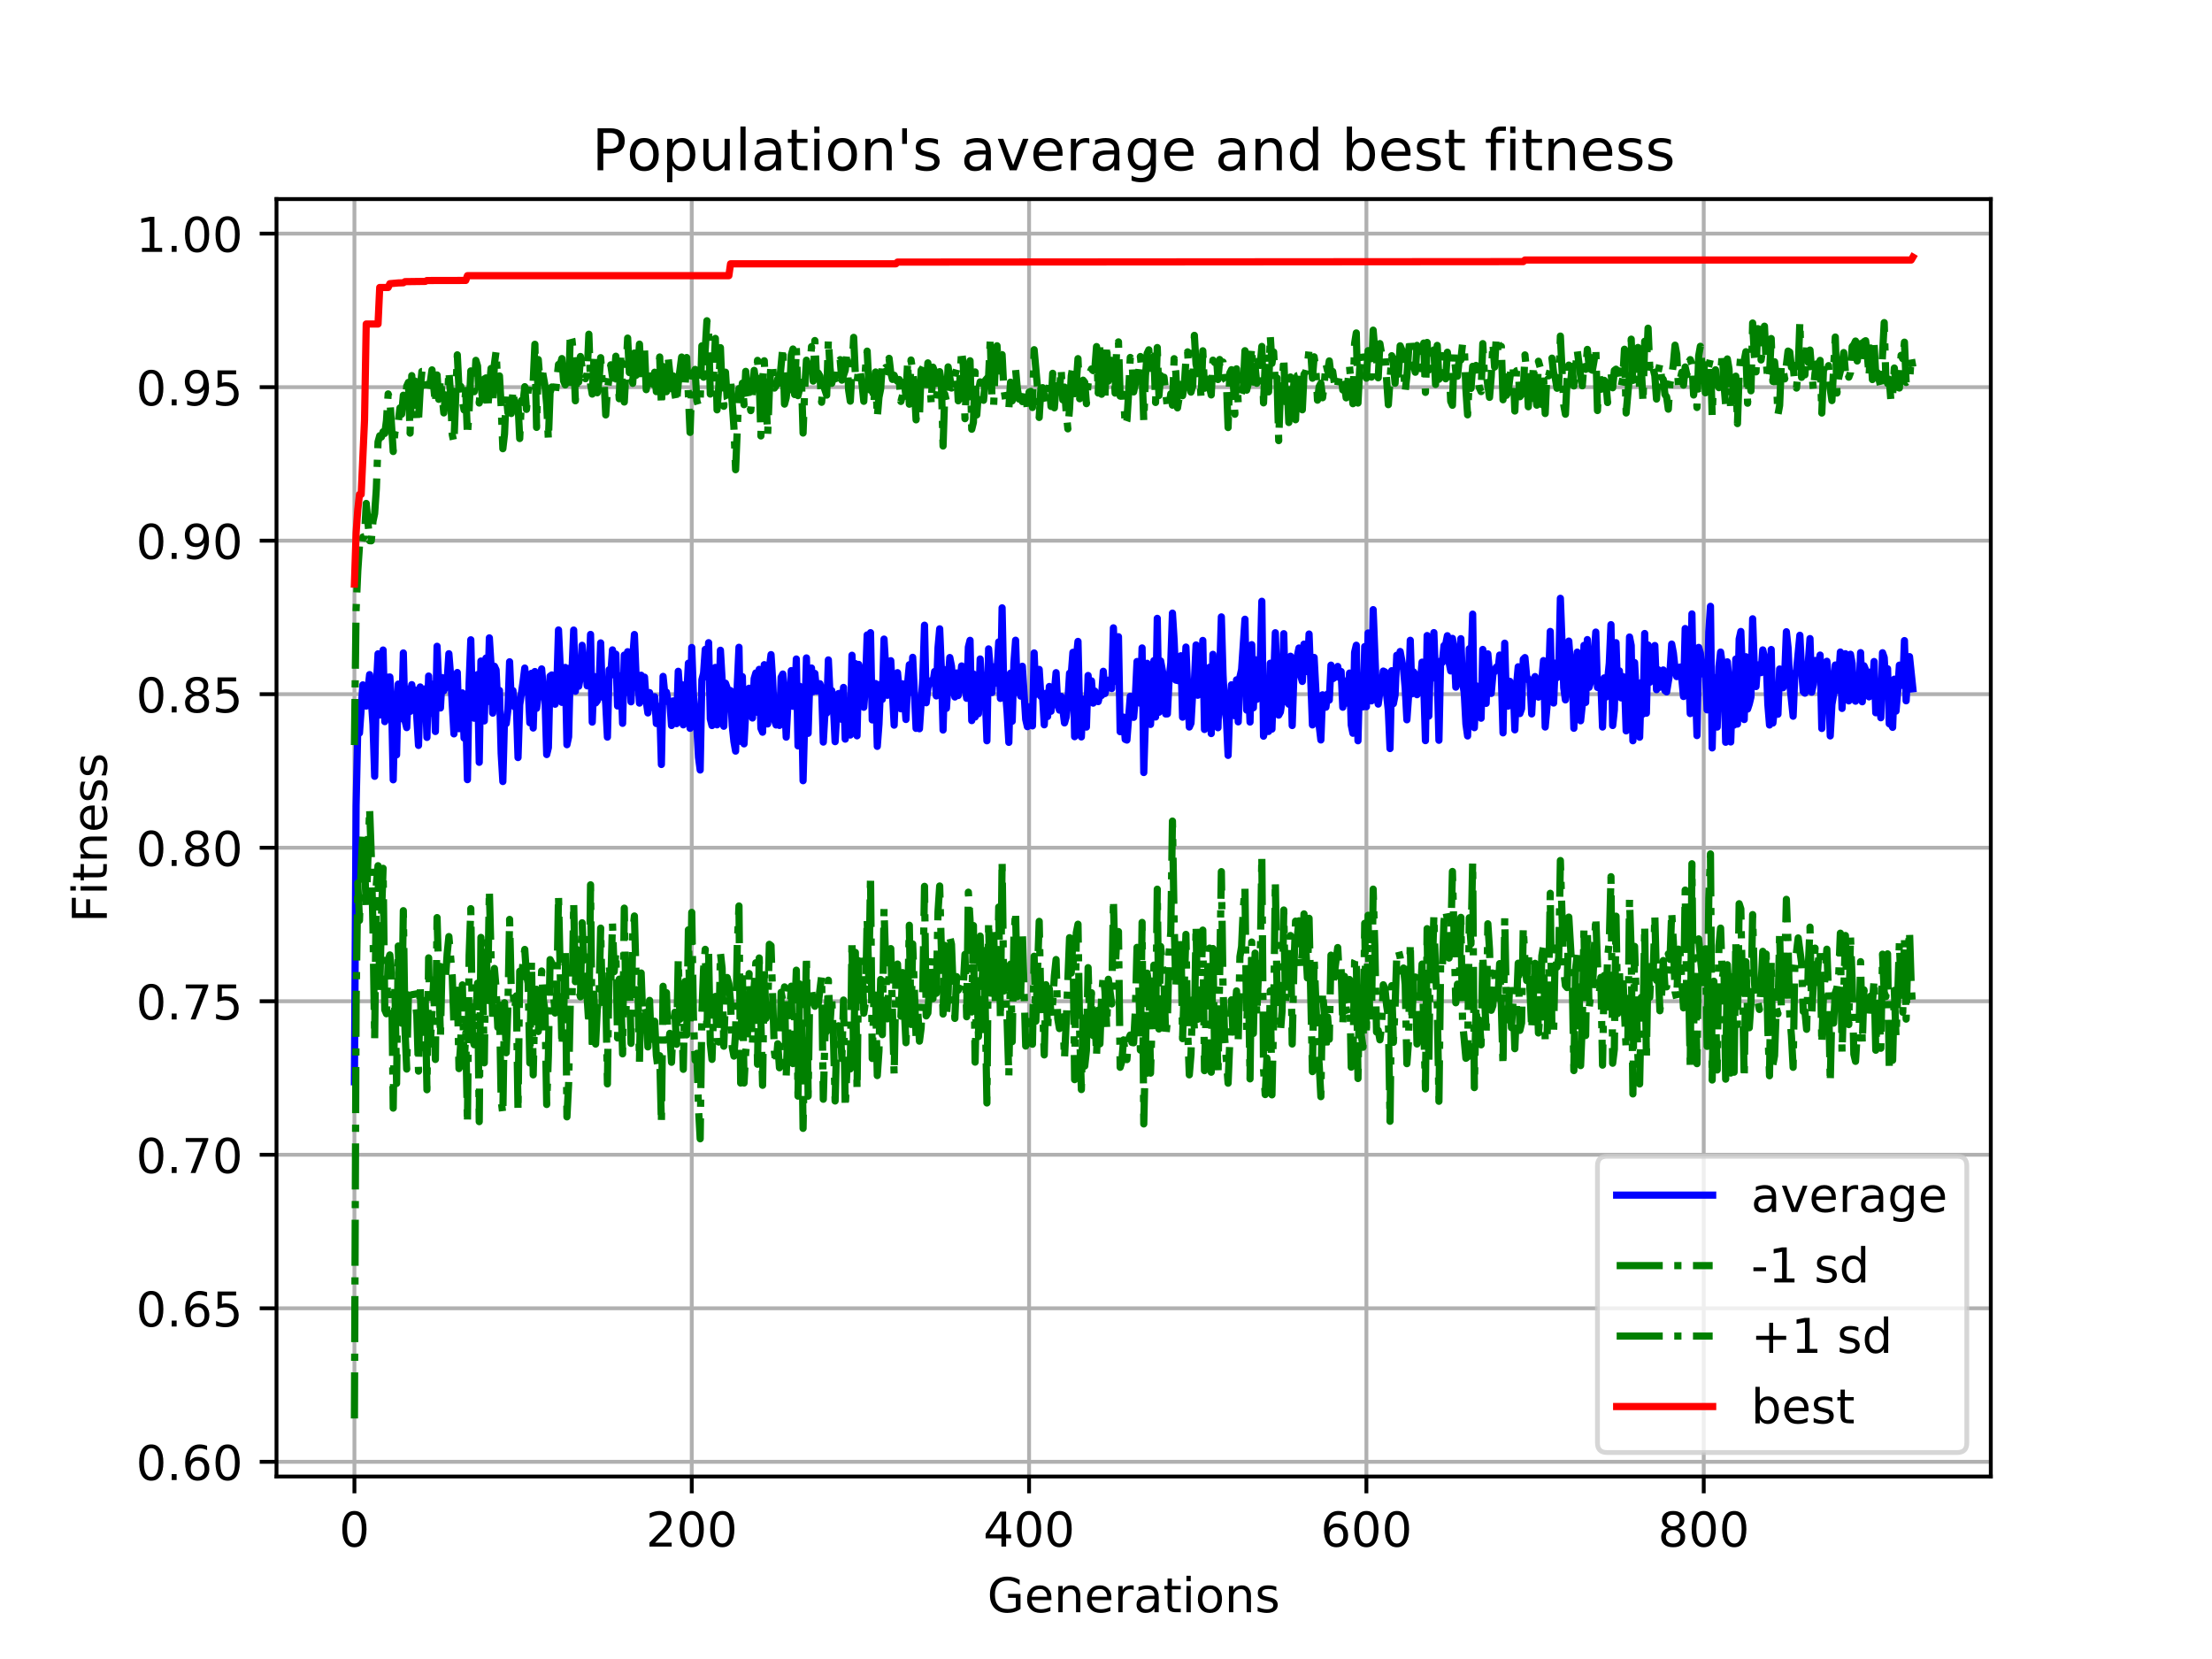 <?xml version="1.0" encoding="utf-8" standalone="no"?>
<!DOCTYPE svg PUBLIC "-//W3C//DTD SVG 1.1//EN"
  "http://www.w3.org/Graphics/SVG/1.1/DTD/svg11.dtd">
<!-- Created with matplotlib (https://matplotlib.org/) -->
<svg height="345.6pt" version="1.1" viewBox="0 0 460.8 345.6" width="460.8pt" xmlns="http://www.w3.org/2000/svg" xmlns:xlink="http://www.w3.org/1999/xlink">
 <defs>
  <style type="text/css">
*{stroke-linecap:butt;stroke-linejoin:round;}
  </style>
 </defs>
 <g id="figure_1">
  <g id="patch_1">
   <path d="M 0 345.6 
L 460.8 345.6 
L 460.8 0 
L 0 0 
z
" style="fill:#ffffff;"/>
  </g>
  <g id="axes_1">
   <g id="patch_2">
    <path d="M 57.6 307.584 
L 414.72 307.584 
L 414.72 41.472 
L 57.6 41.472 
z
" style="fill:#ffffff;"/>
   </g>
   <g id="matplotlib.axis_1">
    <g id="xtick_1">
     <g id="line2d_1">
      <path clip-path="url(#pc1b2b2a270)" d="M 73.833 307.584 
L 73.833 41.472 
" style="fill:none;stroke:#b0b0b0;stroke-linecap:square;stroke-width:0.8;"/>
     </g>
     <g id="line2d_2">
      <defs>
       <path d="M 0 0 
L 0 3.5 
" id="mb62672addd" style="stroke:#000000;stroke-width:0.8;"/>
      </defs>
      <g>
       <use style="stroke:#000000;stroke-width:0.8;" x="73.833" xlink:href="#mb62672addd" y="307.584"/>
      </g>
     </g>
     <g id="text_1">
      <!-- 0 -->
      <defs>
       <path d="M 31.781 66.406 
Q 24.172 66.406 20.328 58.906 
Q 16.5 51.422 16.5 36.375 
Q 16.5 21.391 20.328 13.891 
Q 24.172 6.391 31.781 6.391 
Q 39.453 6.391 43.281 13.891 
Q 47.125 21.391 47.125 36.375 
Q 47.125 51.422 43.281 58.906 
Q 39.453 66.406 31.781 66.406 
z
M 31.781 74.219 
Q 44.047 74.219 50.516 64.516 
Q 56.984 54.828 56.984 36.375 
Q 56.984 17.969 50.516 8.266 
Q 44.047 -1.422 31.781 -1.422 
Q 19.531 -1.422 13.062 8.266 
Q 6.594 17.969 6.594 36.375 
Q 6.594 54.828 13.062 64.516 
Q 19.531 74.219 31.781 74.219 
z
" id="DejaVuSans-48"/>
      </defs>
      <g transform="translate(70.651 322.182)scale(0.1 -0.1)">
       <use xlink:href="#DejaVuSans-48"/>
      </g>
     </g>
    </g>
    <g id="xtick_2">
     <g id="line2d_3">
      <path clip-path="url(#pc1b2b2a270)" d="M 144.104 307.584 
L 144.104 41.472 
" style="fill:none;stroke:#b0b0b0;stroke-linecap:square;stroke-width:0.8;"/>
     </g>
     <g id="line2d_4">
      <g>
       <use style="stroke:#000000;stroke-width:0.8;" x="144.104" xlink:href="#mb62672addd" y="307.584"/>
      </g>
     </g>
     <g id="text_2">
      <!-- 200 -->
      <defs>
       <path d="M 19.188 8.297 
L 53.609 8.297 
L 53.609 0 
L 7.328 0 
L 7.328 8.297 
Q 12.938 14.109 22.625 23.891 
Q 32.328 33.688 34.812 36.531 
Q 39.547 41.844 41.422 45.531 
Q 43.312 49.219 43.312 52.781 
Q 43.312 58.594 39.234 62.25 
Q 35.156 65.922 28.609 65.922 
Q 23.969 65.922 18.812 64.312 
Q 13.672 62.703 7.812 59.422 
L 7.812 69.391 
Q 13.766 71.781 18.938 73 
Q 24.125 74.219 28.422 74.219 
Q 39.75 74.219 46.484 68.547 
Q 53.219 62.891 53.219 53.422 
Q 53.219 48.922 51.531 44.891 
Q 49.859 40.875 45.406 35.406 
Q 44.188 33.984 37.641 27.219 
Q 31.109 20.453 19.188 8.297 
z
" id="DejaVuSans-50"/>
      </defs>
      <g transform="translate(134.561 322.182)scale(0.1 -0.1)">
       <use xlink:href="#DejaVuSans-50"/>
       <use x="63.623" xlink:href="#DejaVuSans-48"/>
       <use x="127.246" xlink:href="#DejaVuSans-48"/>
      </g>
     </g>
    </g>
    <g id="xtick_3">
     <g id="line2d_5">
      <path clip-path="url(#pc1b2b2a270)" d="M 214.376 307.584 
L 214.376 41.472 
" style="fill:none;stroke:#b0b0b0;stroke-linecap:square;stroke-width:0.8;"/>
     </g>
     <g id="line2d_6">
      <g>
       <use style="stroke:#000000;stroke-width:0.8;" x="214.376" xlink:href="#mb62672addd" y="307.584"/>
      </g>
     </g>
     <g id="text_3">
      <!-- 400 -->
      <defs>
       <path d="M 37.797 64.312 
L 12.891 25.391 
L 37.797 25.391 
z
M 35.203 72.906 
L 47.609 72.906 
L 47.609 25.391 
L 58.016 25.391 
L 58.016 17.188 
L 47.609 17.188 
L 47.609 0 
L 37.797 0 
L 37.797 17.188 
L 4.891 17.188 
L 4.891 26.703 
z
" id="DejaVuSans-52"/>
      </defs>
      <g transform="translate(204.832 322.182)scale(0.1 -0.1)">
       <use xlink:href="#DejaVuSans-52"/>
       <use x="63.623" xlink:href="#DejaVuSans-48"/>
       <use x="127.246" xlink:href="#DejaVuSans-48"/>
      </g>
     </g>
    </g>
    <g id="xtick_4">
     <g id="line2d_7">
      <path clip-path="url(#pc1b2b2a270)" d="M 284.647 307.584 
L 284.647 41.472 
" style="fill:none;stroke:#b0b0b0;stroke-linecap:square;stroke-width:0.8;"/>
     </g>
     <g id="line2d_8">
      <g>
       <use style="stroke:#000000;stroke-width:0.8;" x="284.647" xlink:href="#mb62672addd" y="307.584"/>
      </g>
     </g>
     <g id="text_4">
      <!-- 600 -->
      <defs>
       <path d="M 33.016 40.375 
Q 26.375 40.375 22.484 35.828 
Q 18.609 31.297 18.609 23.391 
Q 18.609 15.531 22.484 10.953 
Q 26.375 6.391 33.016 6.391 
Q 39.656 6.391 43.531 10.953 
Q 47.406 15.531 47.406 23.391 
Q 47.406 31.297 43.531 35.828 
Q 39.656 40.375 33.016 40.375 
z
M 52.594 71.297 
L 52.594 62.312 
Q 48.875 64.062 45.094 64.984 
Q 41.312 65.922 37.594 65.922 
Q 27.828 65.922 22.672 59.328 
Q 17.531 52.734 16.797 39.406 
Q 19.672 43.656 24.016 45.922 
Q 28.375 48.188 33.594 48.188 
Q 44.578 48.188 50.953 41.516 
Q 57.328 34.859 57.328 23.391 
Q 57.328 12.156 50.688 5.359 
Q 44.047 -1.422 33.016 -1.422 
Q 20.359 -1.422 13.672 8.266 
Q 6.984 17.969 6.984 36.375 
Q 6.984 53.656 15.188 63.938 
Q 23.391 74.219 37.203 74.219 
Q 40.922 74.219 44.703 73.484 
Q 48.484 72.75 52.594 71.297 
z
" id="DejaVuSans-54"/>
      </defs>
      <g transform="translate(275.104 322.182)scale(0.1 -0.1)">
       <use xlink:href="#DejaVuSans-54"/>
       <use x="63.623" xlink:href="#DejaVuSans-48"/>
       <use x="127.246" xlink:href="#DejaVuSans-48"/>
      </g>
     </g>
    </g>
    <g id="xtick_5">
     <g id="line2d_9">
      <path clip-path="url(#pc1b2b2a270)" d="M 354.919 307.584 
L 354.919 41.472 
" style="fill:none;stroke:#b0b0b0;stroke-linecap:square;stroke-width:0.8;"/>
     </g>
     <g id="line2d_10">
      <g>
       <use style="stroke:#000000;stroke-width:0.8;" x="354.919" xlink:href="#mb62672addd" y="307.584"/>
      </g>
     </g>
     <g id="text_5">
      <!-- 800 -->
      <defs>
       <path d="M 31.781 34.625 
Q 24.75 34.625 20.719 30.859 
Q 16.703 27.094 16.703 20.516 
Q 16.703 13.922 20.719 10.156 
Q 24.75 6.391 31.781 6.391 
Q 38.812 6.391 42.859 10.172 
Q 46.922 13.969 46.922 20.516 
Q 46.922 27.094 42.891 30.859 
Q 38.875 34.625 31.781 34.625 
z
M 21.922 38.812 
Q 15.578 40.375 12.031 44.719 
Q 8.5 49.078 8.5 55.328 
Q 8.5 64.062 14.719 69.141 
Q 20.953 74.219 31.781 74.219 
Q 42.672 74.219 48.875 69.141 
Q 55.078 64.062 55.078 55.328 
Q 55.078 49.078 51.531 44.719 
Q 48 40.375 41.703 38.812 
Q 48.828 37.156 52.797 32.312 
Q 56.781 27.484 56.781 20.516 
Q 56.781 9.906 50.312 4.234 
Q 43.844 -1.422 31.781 -1.422 
Q 19.734 -1.422 13.25 4.234 
Q 6.781 9.906 6.781 20.516 
Q 6.781 27.484 10.781 32.312 
Q 14.797 37.156 21.922 38.812 
z
M 18.312 54.391 
Q 18.312 48.734 21.844 45.562 
Q 25.391 42.391 31.781 42.391 
Q 38.141 42.391 41.719 45.562 
Q 45.312 48.734 45.312 54.391 
Q 45.312 60.062 41.719 63.234 
Q 38.141 66.406 31.781 66.406 
Q 25.391 66.406 21.844 63.234 
Q 18.312 60.062 18.312 54.391 
z
" id="DejaVuSans-56"/>
      </defs>
      <g transform="translate(345.375 322.182)scale(0.1 -0.1)">
       <use xlink:href="#DejaVuSans-56"/>
       <use x="63.623" xlink:href="#DejaVuSans-48"/>
       <use x="127.246" xlink:href="#DejaVuSans-48"/>
      </g>
     </g>
    </g>
    <g id="text_6">
     <!-- Generations -->
     <defs>
      <path d="M 59.516 10.406 
L 59.516 29.984 
L 43.406 29.984 
L 43.406 38.094 
L 69.281 38.094 
L 69.281 6.781 
Q 63.578 2.734 56.688 0.656 
Q 49.812 -1.422 42 -1.422 
Q 24.906 -1.422 15.25 8.562 
Q 5.609 18.562 5.609 36.375 
Q 5.609 54.25 15.25 64.234 
Q 24.906 74.219 42 74.219 
Q 49.125 74.219 55.547 72.453 
Q 61.969 70.703 67.391 67.281 
L 67.391 56.781 
Q 61.922 61.422 55.766 63.766 
Q 49.609 66.109 42.828 66.109 
Q 29.438 66.109 22.719 58.641 
Q 16.016 51.172 16.016 36.375 
Q 16.016 21.625 22.719 14.156 
Q 29.438 6.688 42.828 6.688 
Q 48.047 6.688 52.141 7.594 
Q 56.25 8.5 59.516 10.406 
z
" id="DejaVuSans-71"/>
      <path d="M 56.203 29.594 
L 56.203 25.203 
L 14.891 25.203 
Q 15.484 15.922 20.484 11.062 
Q 25.484 6.203 34.422 6.203 
Q 39.594 6.203 44.453 7.469 
Q 49.312 8.734 54.109 11.281 
L 54.109 2.781 
Q 49.266 0.734 44.188 -0.344 
Q 39.109 -1.422 33.891 -1.422 
Q 20.797 -1.422 13.156 6.188 
Q 5.516 13.812 5.516 26.812 
Q 5.516 40.234 12.766 48.109 
Q 20.016 56 32.328 56 
Q 43.359 56 49.781 48.891 
Q 56.203 41.797 56.203 29.594 
z
M 47.219 32.234 
Q 47.125 39.594 43.094 43.984 
Q 39.062 48.391 32.422 48.391 
Q 24.906 48.391 20.391 44.141 
Q 15.875 39.891 15.188 32.172 
z
" id="DejaVuSans-101"/>
      <path d="M 54.891 33.016 
L 54.891 0 
L 45.906 0 
L 45.906 32.719 
Q 45.906 40.484 42.875 44.328 
Q 39.844 48.188 33.797 48.188 
Q 26.516 48.188 22.312 43.547 
Q 18.109 38.922 18.109 30.906 
L 18.109 0 
L 9.078 0 
L 9.078 54.688 
L 18.109 54.688 
L 18.109 46.188 
Q 21.344 51.125 25.703 53.562 
Q 30.078 56 35.797 56 
Q 45.219 56 50.047 50.172 
Q 54.891 44.344 54.891 33.016 
z
" id="DejaVuSans-110"/>
      <path d="M 41.109 46.297 
Q 39.594 47.172 37.812 47.578 
Q 36.031 48 33.891 48 
Q 26.266 48 22.188 43.047 
Q 18.109 38.094 18.109 28.812 
L 18.109 0 
L 9.078 0 
L 9.078 54.688 
L 18.109 54.688 
L 18.109 46.188 
Q 20.953 51.172 25.484 53.578 
Q 30.031 56 36.531 56 
Q 37.453 56 38.578 55.875 
Q 39.703 55.766 41.062 55.516 
z
" id="DejaVuSans-114"/>
      <path d="M 34.281 27.484 
Q 23.391 27.484 19.188 25 
Q 14.984 22.516 14.984 16.5 
Q 14.984 11.719 18.141 8.906 
Q 21.297 6.109 26.703 6.109 
Q 34.188 6.109 38.703 11.406 
Q 43.219 16.703 43.219 25.484 
L 43.219 27.484 
z
M 52.203 31.203 
L 52.203 0 
L 43.219 0 
L 43.219 8.297 
Q 40.141 3.328 35.547 0.953 
Q 30.953 -1.422 24.312 -1.422 
Q 15.922 -1.422 10.953 3.297 
Q 6 8.016 6 15.922 
Q 6 25.141 12.172 29.828 
Q 18.359 34.516 30.609 34.516 
L 43.219 34.516 
L 43.219 35.406 
Q 43.219 41.609 39.141 45 
Q 35.062 48.391 27.688 48.391 
Q 23 48.391 18.547 47.266 
Q 14.109 46.141 10.016 43.891 
L 10.016 52.203 
Q 14.938 54.109 19.578 55.047 
Q 24.219 56 28.609 56 
Q 40.484 56 46.344 49.844 
Q 52.203 43.703 52.203 31.203 
z
" id="DejaVuSans-97"/>
      <path d="M 18.312 70.219 
L 18.312 54.688 
L 36.812 54.688 
L 36.812 47.703 
L 18.312 47.703 
L 18.312 18.016 
Q 18.312 11.328 20.141 9.422 
Q 21.969 7.516 27.594 7.516 
L 36.812 7.516 
L 36.812 0 
L 27.594 0 
Q 17.188 0 13.234 3.875 
Q 9.281 7.766 9.281 18.016 
L 9.281 47.703 
L 2.688 47.703 
L 2.688 54.688 
L 9.281 54.688 
L 9.281 70.219 
z
" id="DejaVuSans-116"/>
      <path d="M 9.422 54.688 
L 18.406 54.688 
L 18.406 0 
L 9.422 0 
z
M 9.422 75.984 
L 18.406 75.984 
L 18.406 64.594 
L 9.422 64.594 
z
" id="DejaVuSans-105"/>
      <path d="M 30.609 48.391 
Q 23.391 48.391 19.188 42.75 
Q 14.984 37.109 14.984 27.297 
Q 14.984 17.484 19.156 11.844 
Q 23.344 6.203 30.609 6.203 
Q 37.797 6.203 41.984 11.859 
Q 46.188 17.531 46.188 27.297 
Q 46.188 37.016 41.984 42.703 
Q 37.797 48.391 30.609 48.391 
z
M 30.609 56 
Q 42.328 56 49.016 48.375 
Q 55.719 40.766 55.719 27.297 
Q 55.719 13.875 49.016 6.219 
Q 42.328 -1.422 30.609 -1.422 
Q 18.844 -1.422 12.172 6.219 
Q 5.516 13.875 5.516 27.297 
Q 5.516 40.766 12.172 48.375 
Q 18.844 56 30.609 56 
z
" id="DejaVuSans-111"/>
      <path d="M 44.281 53.078 
L 44.281 44.578 
Q 40.484 46.531 36.375 47.5 
Q 32.281 48.484 27.875 48.484 
Q 21.188 48.484 17.844 46.438 
Q 14.5 44.391 14.5 40.281 
Q 14.5 37.156 16.891 35.375 
Q 19.281 33.594 26.516 31.984 
L 29.594 31.297 
Q 39.156 29.25 43.188 25.516 
Q 47.219 21.781 47.219 15.094 
Q 47.219 7.469 41.188 3.016 
Q 35.156 -1.422 24.609 -1.422 
Q 20.219 -1.422 15.453 -0.562 
Q 10.688 0.297 5.422 2 
L 5.422 11.281 
Q 10.406 8.688 15.234 7.391 
Q 20.062 6.109 24.812 6.109 
Q 31.156 6.109 34.562 8.281 
Q 37.984 10.453 37.984 14.406 
Q 37.984 18.062 35.516 20.016 
Q 33.062 21.969 24.703 23.781 
L 21.578 24.516 
Q 13.234 26.266 9.516 29.906 
Q 5.812 33.547 5.812 39.891 
Q 5.812 47.609 11.281 51.797 
Q 16.75 56 26.812 56 
Q 31.781 56 36.172 55.266 
Q 40.578 54.547 44.281 53.078 
z
" id="DejaVuSans-115"/>
     </defs>
     <g transform="translate(205.662 335.861)scale(0.1 -0.1)">
      <use xlink:href="#DejaVuSans-71"/>
      <use x="77.49" xlink:href="#DejaVuSans-101"/>
      <use x="139.014" xlink:href="#DejaVuSans-110"/>
      <use x="202.393" xlink:href="#DejaVuSans-101"/>
      <use x="263.916" xlink:href="#DejaVuSans-114"/>
      <use x="305.029" xlink:href="#DejaVuSans-97"/>
      <use x="366.309" xlink:href="#DejaVuSans-116"/>
      <use x="405.518" xlink:href="#DejaVuSans-105"/>
      <use x="433.301" xlink:href="#DejaVuSans-111"/>
      <use x="494.482" xlink:href="#DejaVuSans-110"/>
      <use x="557.861" xlink:href="#DejaVuSans-115"/>
     </g>
    </g>
   </g>
   <g id="matplotlib.axis_2">
    <g id="ytick_1">
     <g id="line2d_11">
      <path clip-path="url(#pc1b2b2a270)" d="M 57.6 304.521 
L 414.72 304.521 
" style="fill:none;stroke:#b0b0b0;stroke-linecap:square;stroke-width:0.8;"/>
     </g>
     <g id="line2d_12">
      <defs>
       <path d="M 0 0 
L -3.5 0 
" id="m515245a35f" style="stroke:#000000;stroke-width:0.8;"/>
      </defs>
      <g>
       <use style="stroke:#000000;stroke-width:0.8;" x="57.6" xlink:href="#m515245a35f" y="304.521"/>
      </g>
     </g>
     <g id="text_7">
      <!-- 0.60 -->
      <defs>
       <path d="M 10.688 12.406 
L 21 12.406 
L 21 0 
L 10.688 0 
z
" id="DejaVuSans-46"/>
      </defs>
      <g transform="translate(28.334 308.32)scale(0.1 -0.1)">
       <use xlink:href="#DejaVuSans-48"/>
       <use x="63.623" xlink:href="#DejaVuSans-46"/>
       <use x="95.41" xlink:href="#DejaVuSans-54"/>
       <use x="159.033" xlink:href="#DejaVuSans-48"/>
      </g>
     </g>
    </g>
    <g id="ytick_2">
     <g id="line2d_13">
      <path clip-path="url(#pc1b2b2a270)" d="M 57.6 272.539 
L 414.72 272.539 
" style="fill:none;stroke:#b0b0b0;stroke-linecap:square;stroke-width:0.8;"/>
     </g>
     <g id="line2d_14">
      <g>
       <use style="stroke:#000000;stroke-width:0.8;" x="57.6" xlink:href="#m515245a35f" y="272.539"/>
      </g>
     </g>
     <g id="text_8">
      <!-- 0.65 -->
      <defs>
       <path d="M 10.797 72.906 
L 49.516 72.906 
L 49.516 64.594 
L 19.828 64.594 
L 19.828 46.734 
Q 21.969 47.469 24.109 47.828 
Q 26.266 48.188 28.422 48.188 
Q 40.625 48.188 47.75 41.5 
Q 54.891 34.812 54.891 23.391 
Q 54.891 11.625 47.562 5.094 
Q 40.234 -1.422 26.906 -1.422 
Q 22.312 -1.422 17.547 -0.641 
Q 12.797 0.141 7.719 1.703 
L 7.719 11.625 
Q 12.109 9.234 16.797 8.062 
Q 21.484 6.891 26.703 6.891 
Q 35.156 6.891 40.078 11.328 
Q 45.016 15.766 45.016 23.391 
Q 45.016 31 40.078 35.438 
Q 35.156 39.891 26.703 39.891 
Q 22.75 39.891 18.812 39.016 
Q 14.891 38.141 10.797 36.281 
z
" id="DejaVuSans-53"/>
      </defs>
      <g transform="translate(28.334 276.339)scale(0.1 -0.1)">
       <use xlink:href="#DejaVuSans-48"/>
       <use x="63.623" xlink:href="#DejaVuSans-46"/>
       <use x="95.41" xlink:href="#DejaVuSans-54"/>
       <use x="159.033" xlink:href="#DejaVuSans-53"/>
      </g>
     </g>
    </g>
    <g id="ytick_3">
     <g id="line2d_15">
      <path clip-path="url(#pc1b2b2a270)" d="M 57.6 240.558 
L 414.72 240.558 
" style="fill:none;stroke:#b0b0b0;stroke-linecap:square;stroke-width:0.8;"/>
     </g>
     <g id="line2d_16">
      <g>
       <use style="stroke:#000000;stroke-width:0.8;" x="57.6" xlink:href="#m515245a35f" y="240.558"/>
      </g>
     </g>
     <g id="text_9">
      <!-- 0.70 -->
      <defs>
       <path d="M 8.203 72.906 
L 55.078 72.906 
L 55.078 68.703 
L 28.609 0 
L 18.312 0 
L 43.219 64.594 
L 8.203 64.594 
z
" id="DejaVuSans-55"/>
      </defs>
      <g transform="translate(28.334 244.357)scale(0.1 -0.1)">
       <use xlink:href="#DejaVuSans-48"/>
       <use x="63.623" xlink:href="#DejaVuSans-46"/>
       <use x="95.41" xlink:href="#DejaVuSans-55"/>
       <use x="159.033" xlink:href="#DejaVuSans-48"/>
      </g>
     </g>
    </g>
    <g id="ytick_4">
     <g id="line2d_17">
      <path clip-path="url(#pc1b2b2a270)" d="M 57.6 208.576 
L 414.72 208.576 
" style="fill:none;stroke:#b0b0b0;stroke-linecap:square;stroke-width:0.8;"/>
     </g>
     <g id="line2d_18">
      <g>
       <use style="stroke:#000000;stroke-width:0.8;" x="57.6" xlink:href="#m515245a35f" y="208.576"/>
      </g>
     </g>
     <g id="text_10">
      <!-- 0.75 -->
      <g transform="translate(28.334 212.375)scale(0.1 -0.1)">
       <use xlink:href="#DejaVuSans-48"/>
       <use x="63.623" xlink:href="#DejaVuSans-46"/>
       <use x="95.41" xlink:href="#DejaVuSans-55"/>
       <use x="159.033" xlink:href="#DejaVuSans-53"/>
      </g>
     </g>
    </g>
    <g id="ytick_5">
     <g id="line2d_19">
      <path clip-path="url(#pc1b2b2a270)" d="M 57.6 176.594 
L 414.72 176.594 
" style="fill:none;stroke:#b0b0b0;stroke-linecap:square;stroke-width:0.8;"/>
     </g>
     <g id="line2d_20">
      <g>
       <use style="stroke:#000000;stroke-width:0.8;" x="57.6" xlink:href="#m515245a35f" y="176.594"/>
      </g>
     </g>
     <g id="text_11">
      <!-- 0.80 -->
      <g transform="translate(28.334 180.394)scale(0.1 -0.1)">
       <use xlink:href="#DejaVuSans-48"/>
       <use x="63.623" xlink:href="#DejaVuSans-46"/>
       <use x="95.41" xlink:href="#DejaVuSans-56"/>
       <use x="159.033" xlink:href="#DejaVuSans-48"/>
      </g>
     </g>
    </g>
    <g id="ytick_6">
     <g id="line2d_21">
      <path clip-path="url(#pc1b2b2a270)" d="M 57.6 144.613 
L 414.72 144.613 
" style="fill:none;stroke:#b0b0b0;stroke-linecap:square;stroke-width:0.8;"/>
     </g>
     <g id="line2d_22">
      <g>
       <use style="stroke:#000000;stroke-width:0.8;" x="57.6" xlink:href="#m515245a35f" y="144.613"/>
      </g>
     </g>
     <g id="text_12">
      <!-- 0.85 -->
      <g transform="translate(28.334 148.412)scale(0.1 -0.1)">
       <use xlink:href="#DejaVuSans-48"/>
       <use x="63.623" xlink:href="#DejaVuSans-46"/>
       <use x="95.41" xlink:href="#DejaVuSans-56"/>
       <use x="159.033" xlink:href="#DejaVuSans-53"/>
      </g>
     </g>
    </g>
    <g id="ytick_7">
     <g id="line2d_23">
      <path clip-path="url(#pc1b2b2a270)" d="M 57.6 112.631 
L 414.72 112.631 
" style="fill:none;stroke:#b0b0b0;stroke-linecap:square;stroke-width:0.8;"/>
     </g>
     <g id="line2d_24">
      <g>
       <use style="stroke:#000000;stroke-width:0.8;" x="57.6" xlink:href="#m515245a35f" y="112.631"/>
      </g>
     </g>
     <g id="text_13">
      <!-- 0.90 -->
      <defs>
       <path d="M 10.984 1.516 
L 10.984 10.5 
Q 14.703 8.734 18.5 7.812 
Q 22.312 6.891 25.984 6.891 
Q 35.75 6.891 40.891 13.453 
Q 46.047 20.016 46.781 33.406 
Q 43.953 29.203 39.594 26.953 
Q 35.25 24.703 29.984 24.703 
Q 19.047 24.703 12.672 31.312 
Q 6.297 37.938 6.297 49.422 
Q 6.297 60.641 12.938 67.422 
Q 19.578 74.219 30.609 74.219 
Q 43.266 74.219 49.922 64.516 
Q 56.594 54.828 56.594 36.375 
Q 56.594 19.141 48.406 8.859 
Q 40.234 -1.422 26.422 -1.422 
Q 22.703 -1.422 18.891 -0.688 
Q 15.094 0.047 10.984 1.516 
z
M 30.609 32.422 
Q 37.25 32.422 41.125 36.953 
Q 45.016 41.5 45.016 49.422 
Q 45.016 57.281 41.125 61.844 
Q 37.25 66.406 30.609 66.406 
Q 23.969 66.406 20.094 61.844 
Q 16.219 57.281 16.219 49.422 
Q 16.219 41.5 20.094 36.953 
Q 23.969 32.422 30.609 32.422 
z
" id="DejaVuSans-57"/>
      </defs>
      <g transform="translate(28.334 116.43)scale(0.1 -0.1)">
       <use xlink:href="#DejaVuSans-48"/>
       <use x="63.623" xlink:href="#DejaVuSans-46"/>
       <use x="95.41" xlink:href="#DejaVuSans-57"/>
       <use x="159.033" xlink:href="#DejaVuSans-48"/>
      </g>
     </g>
    </g>
    <g id="ytick_8">
     <g id="line2d_25">
      <path clip-path="url(#pc1b2b2a270)" d="M 57.6 80.649 
L 414.72 80.649 
" style="fill:none;stroke:#b0b0b0;stroke-linecap:square;stroke-width:0.8;"/>
     </g>
     <g id="line2d_26">
      <g>
       <use style="stroke:#000000;stroke-width:0.8;" x="57.6" xlink:href="#m515245a35f" y="80.649"/>
      </g>
     </g>
     <g id="text_14">
      <!-- 0.95 -->
      <g transform="translate(28.334 84.449)scale(0.1 -0.1)">
       <use xlink:href="#DejaVuSans-48"/>
       <use x="63.623" xlink:href="#DejaVuSans-46"/>
       <use x="95.41" xlink:href="#DejaVuSans-57"/>
       <use x="159.033" xlink:href="#DejaVuSans-53"/>
      </g>
     </g>
    </g>
    <g id="ytick_9">
     <g id="line2d_27">
      <path clip-path="url(#pc1b2b2a270)" d="M 57.6 48.668 
L 414.72 48.668 
" style="fill:none;stroke:#b0b0b0;stroke-linecap:square;stroke-width:0.8;"/>
     </g>
     <g id="line2d_28">
      <g>
       <use style="stroke:#000000;stroke-width:0.8;" x="57.6" xlink:href="#m515245a35f" y="48.668"/>
      </g>
     </g>
     <g id="text_15">
      <!-- 1.00 -->
      <defs>
       <path d="M 12.406 8.297 
L 28.516 8.297 
L 28.516 63.922 
L 10.984 60.406 
L 10.984 69.391 
L 28.422 72.906 
L 38.281 72.906 
L 38.281 8.297 
L 54.391 8.297 
L 54.391 0 
L 12.406 0 
z
" id="DejaVuSans-49"/>
      </defs>
      <g transform="translate(28.334 52.467)scale(0.1 -0.1)">
       <use xlink:href="#DejaVuSans-49"/>
       <use x="63.623" xlink:href="#DejaVuSans-46"/>
       <use x="95.41" xlink:href="#DejaVuSans-48"/>
       <use x="159.033" xlink:href="#DejaVuSans-48"/>
      </g>
     </g>
    </g>
    <g id="text_16">
     <!-- Fitness -->
     <defs>
      <path d="M 9.812 72.906 
L 51.703 72.906 
L 51.703 64.594 
L 19.672 64.594 
L 19.672 43.109 
L 48.578 43.109 
L 48.578 34.812 
L 19.672 34.812 
L 19.672 0 
L 9.812 0 
z
" id="DejaVuSans-70"/>
     </defs>
     <g transform="translate(22.255 192.202)rotate(-90)scale(0.1 -0.1)">
      <use xlink:href="#DejaVuSans-70"/>
      <use x="57.41" xlink:href="#DejaVuSans-105"/>
      <use x="85.193" xlink:href="#DejaVuSans-116"/>
      <use x="124.402" xlink:href="#DejaVuSans-110"/>
      <use x="187.781" xlink:href="#DejaVuSans-101"/>
      <use x="249.305" xlink:href="#DejaVuSans-115"/>
      <use x="301.404" xlink:href="#DejaVuSans-115"/>
     </g>
    </g>
   </g>
   <g id="line2d_29">
    <path clip-path="url(#pc1b2b2a270)" d="M 73.833 225.349 
L 74.184 167.846 
L 74.535 151.457 
L 74.887 152.703 
L 75.59 142.672 
L 75.941 145.701 
L 76.292 147.088 
L 76.995 140.533 
L 77.698 150.933 
L 78.049 161.719 
L 78.4 143.002 
L 78.752 136.199 
L 79.103 148.942 
L 79.806 135.41 
L 80.157 150.328 
L 80.509 149.405 
L 80.86 141.063 
L 81.211 141.027 
L 81.563 145.911 
L 81.914 162.451 
L 82.265 147.539 
L 82.617 157.253 
L 82.968 142.509 
L 83.319 148.37 
L 83.671 149.718 
L 84.022 136.02 
L 84.373 150.156 
L 84.725 151.576 
L 85.076 143.523 
L 85.428 148.207 
L 85.779 142.623 
L 86.13 145.859 
L 86.482 143.737 
L 87.184 155.281 
L 87.536 143.104 
L 87.887 147.813 
L 88.59 143.497 
L 88.941 153.618 
L 89.292 140.833 
L 89.644 148.61 
L 89.995 143.575 
L 90.347 142.5 
L 90.698 152.383 
L 91.049 134.632 
L 91.401 142.726 
L 91.752 147.49 
L 92.103 141.155 
L 92.455 143.899 
L 92.806 143.044 
L 93.157 141.577 
L 93.509 136.18 
L 93.86 140.564 
L 94.563 152.883 
L 95.266 140.097 
L 95.617 151.8 
L 95.968 149.008 
L 96.32 144.344 
L 96.671 153.753 
L 97.022 148.281 
L 97.374 162.418 
L 97.725 142.268 
L 98.076 133.279 
L 98.428 148.27 
L 98.779 149.617 
L 99.13 143.091 
L 99.482 140.523 
L 99.833 158.807 
L 100.185 137.706 
L 100.887 150.182 
L 101.239 137.085 
L 101.59 146.136 
L 101.941 132.88 
L 102.293 138.582 
L 102.644 148.558 
L 102.995 138.79 
L 103.347 139.554 
L 103.698 147.209 
L 104.049 143.829 
L 104.401 156.925 
L 104.752 162.804 
L 105.104 149.642 
L 105.455 150.73 
L 105.806 147.872 
L 106.158 137.86 
L 106.509 146.223 
L 106.86 143.863 
L 107.212 147.278 
L 107.563 146.606 
L 107.914 157.814 
L 108.266 146.844 
L 108.969 142.007 
L 109.32 139.168 
L 109.671 144.205 
L 110.023 143.098 
L 110.374 150.572 
L 110.725 140.259 
L 111.077 151.661 
L 111.428 139.89 
L 111.779 147.556 
L 112.131 144.889 
L 112.482 145.183 
L 112.833 139.346 
L 113.185 143.474 
L 113.536 145.509 
L 113.888 157.186 
L 114.239 155.74 
L 114.59 140.857 
L 114.942 140.606 
L 115.644 146.702 
L 115.996 142.877 
L 116.347 131.235 
L 117.05 146.32 
L 117.401 146.035 
L 117.752 139.04 
L 118.104 155.136 
L 118.455 153.49 
L 118.807 139.119 
L 119.158 139.703 
L 119.509 131.252 
L 119.861 143.998 
L 120.212 137.434 
L 120.563 142.95 
L 120.915 140.957 
L 121.266 134.433 
L 121.617 139.057 
L 121.969 138.164 
L 122.32 142.87 
L 122.671 141.56 
L 123.023 132.16 
L 123.374 150.433 
L 123.726 140.9 
L 124.077 146.44 
L 124.428 146.001 
L 124.78 143.589 
L 125.131 133.928 
L 125.482 145.213 
L 125.834 142.963 
L 126.185 146.625 
L 126.536 153.553 
L 126.888 139.521 
L 127.239 140.409 
L 127.59 135.384 
L 127.942 140.62 
L 128.293 136.268 
L 128.645 147.072 
L 129.347 140.776 
L 129.699 150.685 
L 130.05 136.464 
L 130.401 144.247 
L 130.753 135.76 
L 131.104 140.222 
L 131.455 146.204 
L 131.807 137.048 
L 132.158 132.177 
L 132.509 140.855 
L 132.861 140.742 
L 133.212 146.471 
L 133.564 140.659 
L 133.915 143.478 
L 134.266 141.061 
L 134.618 146.04 
L 134.969 148.519 
L 135.32 144.284 
L 135.672 147.346 
L 136.023 147.327 
L 136.374 145.139 
L 136.726 150.724 
L 137.077 150.043 
L 137.428 147.14 
L 137.78 159.257 
L 138.131 140.904 
L 138.483 144.486 
L 138.834 144.194 
L 139.185 146.209 
L 139.537 146.33 
L 139.888 151.138 
L 140.239 146.014 
L 140.591 146.506 
L 140.942 150.751 
L 141.293 139.841 
L 141.645 144.718 
L 141.996 142.617 
L 142.347 151 
L 142.699 142.643 
L 143.05 145.03 
L 143.402 138.155 
L 143.753 151.723 
L 144.104 134.88 
L 144.456 144.735 
L 144.807 148.913 
L 145.158 151.441 
L 145.51 157.78 
L 145.861 160.408 
L 146.212 141.629 
L 146.564 140.237 
L 146.915 135.274 
L 147.266 141.051 
L 147.618 133.885 
L 147.969 149.754 
L 148.321 151.149 
L 149.023 139.038 
L 149.375 150.996 
L 149.726 148.882 
L 150.077 135.46 
L 150.429 141.53 
L 150.78 151.292 
L 151.131 142.321 
L 151.834 144.35 
L 152.186 143.858 
L 152.537 151.15 
L 152.888 154.49 
L 153.24 156.472 
L 153.591 142.658 
L 153.942 134.84 
L 154.294 154.439 
L 154.645 140.945 
L 154.996 154.961 
L 155.348 148.29 
L 155.699 148.725 
L 156.05 143.371 
L 156.402 147.56 
L 156.753 149.577 
L 157.105 141.364 
L 157.456 140.185 
L 157.807 148.384 
L 158.159 139.436 
L 158.51 151.715 
L 158.861 152.532 
L 159.213 138.463 
L 159.564 147.353 
L 159.915 150.816 
L 160.267 139.167 
L 160.618 136.365 
L 160.969 141.847 
L 161.321 149.982 
L 161.672 151.027 
L 162.024 148.174 
L 162.375 151.12 
L 162.726 141.079 
L 163.078 140.412 
L 163.429 144.885 
L 163.78 153.559 
L 164.132 146.671 
L 164.483 147.068 
L 164.834 139.701 
L 165.186 147.14 
L 165.537 146.764 
L 165.888 137.283 
L 166.24 155.383 
L 166.591 142.966 
L 166.943 144.016 
L 167.294 162.635 
L 167.997 137.057 
L 168.348 152.768 
L 168.699 141.559 
L 169.051 139.157 
L 169.402 144.08 
L 169.753 140.284 
L 170.105 143.977 
L 170.456 143.396 
L 170.807 142.432 
L 171.159 143.552 
L 171.51 154.592 
L 171.862 148.336 
L 172.213 148.554 
L 172.564 137.47 
L 172.916 144.931 
L 173.267 143.862 
L 173.618 147.377 
L 173.97 154.499 
L 174.321 148.319 
L 174.672 144.483 
L 175.024 144.432 
L 175.375 149.86 
L 175.726 143.204 
L 176.078 153.975 
L 176.429 148.066 
L 176.781 151.896 
L 177.132 153.122 
L 177.483 136.5 
L 177.835 146.232 
L 178.186 138.239 
L 178.537 153.282 
L 178.889 138.413 
L 179.24 139.856 
L 179.591 140.194 
L 179.943 147.333 
L 180.294 142.728 
L 180.645 132.268 
L 180.997 142.247 
L 181.348 131.797 
L 181.7 149.971 
L 182.402 142.394 
L 182.754 155.482 
L 183.105 150.844 
L 183.456 142.536 
L 183.808 145.686 
L 184.159 133.136 
L 184.862 144.847 
L 185.213 138.766 
L 185.564 137.636 
L 186.267 151.064 
L 186.619 141.584 
L 186.97 140.133 
L 187.673 147.66 
L 188.024 142.455 
L 188.375 144.937 
L 188.727 149.881 
L 189.078 142.273 
L 189.429 138.474 
L 189.781 144.204 
L 190.132 136.931 
L 190.835 151.737 
L 191.186 147.357 
L 191.538 151.815 
L 192.24 141.201 
L 192.592 130.241 
L 192.943 146.399 
L 193.294 143.308 
L 193.646 141.935 
L 193.997 141.774 
L 194.348 142.262 
L 194.7 139.881 
L 195.051 144.975 
L 195.403 134.95 
L 195.754 130.996 
L 196.105 139.401 
L 196.457 152.08 
L 196.808 139.502 
L 197.159 147.56 
L 197.862 136.975 
L 198.213 138.772 
L 198.565 143.251 
L 198.916 145.197 
L 199.267 140.194 
L 199.619 144.889 
L 199.97 142.236 
L 200.322 138.728 
L 201.024 143.011 
L 201.376 145.474 
L 201.727 134.808 
L 202.078 133.394 
L 202.43 150.117 
L 202.781 140.393 
L 203.132 149.37 
L 203.484 145.435 
L 203.835 148.686 
L 204.186 137.278 
L 204.538 143.565 
L 204.889 140.698 
L 205.241 144.561 
L 205.592 154.317 
L 205.943 135.176 
L 206.646 144.271 
L 206.997 138.915 
L 207.349 142.323 
L 207.7 139.896 
L 208.051 133.723 
L 208.403 145.494 
L 208.754 126.626 
L 209.105 143.656 
L 209.457 143.992 
L 209.808 148.469 
L 210.16 154.648 
L 210.511 140.231 
L 210.862 150.254 
L 211.214 138.105 
L 211.565 133.371 
L 211.916 144.237 
L 212.268 141.28 
L 212.619 145.015 
L 212.97 138.795 
L 213.673 149.872 
L 214.024 151.379 
L 214.376 147.241 
L 214.727 147.315 
L 215.079 151.215 
L 215.43 136.019 
L 215.781 144.657 
L 216.484 139.449 
L 216.835 145.078 
L 217.187 145.148 
L 217.538 150.991 
L 217.889 144.411 
L 218.241 149.26 
L 218.592 143.008 
L 218.943 148.169 
L 219.295 143.343 
L 219.646 144.111 
L 219.998 140.13 
L 220.349 146.837 
L 220.7 147.93 
L 221.052 145.053 
L 221.754 150.596 
L 222.106 149.389 
L 222.457 146.047 
L 222.808 140.236 
L 223.16 140.501 
L 223.511 135.89 
L 223.862 153.465 
L 224.214 137.078 
L 224.565 133.62 
L 224.917 149.098 
L 225.268 153.518 
L 225.619 145.635 
L 225.971 150.863 
L 226.322 151.461 
L 226.673 140.716 
L 227.025 145.624 
L 227.376 141.836 
L 227.727 146.475 
L 228.079 143.971 
L 228.43 146.04 
L 228.781 146.157 
L 229.133 144.673 
L 229.484 144.886 
L 229.836 139.841 
L 230.187 144.482 
L 230.89 141.695 
L 231.241 141.817 
L 231.592 143.441 
L 231.944 130.79 
L 232.295 141.957 
L 232.646 133.752 
L 232.998 132.639 
L 233.349 152.428 
L 233.7 151.66 
L 234.052 149.386 
L 234.403 154.026 
L 234.755 154.172 
L 235.457 145.042 
L 235.809 146.095 
L 236.16 149.44 
L 236.511 145.254 
L 236.863 137.803 
L 237.214 140.828 
L 237.565 146.515 
L 237.917 134.975 
L 238.268 160.933 
L 238.971 138.18 
L 239.322 139.126 
L 239.674 150.916 
L 240.376 137.621 
L 240.728 149.364 
L 241.079 128.815 
L 241.43 148.377 
L 241.782 137.686 
L 242.484 141.527 
L 242.836 148.736 
L 243.187 148.719 
L 243.539 141.627 
L 243.89 138.135 
L 244.241 127.724 
L 244.593 133.356 
L 244.944 141.679 
L 245.647 141.834 
L 245.998 136.604 
L 246.349 149.402 
L 247.052 134.797 
L 247.755 151.452 
L 248.106 150.654 
L 248.458 144.333 
L 248.809 142.07 
L 249.16 134.354 
L 249.512 144.837 
L 249.863 142.989 
L 250.214 143.669 
L 250.566 133.414 
L 250.917 151.963 
L 251.62 140.225 
L 251.971 139.001 
L 252.322 152.818 
L 252.674 136.31 
L 253.025 147.341 
L 253.377 142.711 
L 253.728 151.601 
L 254.431 128.51 
L 254.782 140.578 
L 255.133 147.647 
L 255.485 149.91 
L 255.836 157.359 
L 256.187 147.025 
L 256.539 142.649 
L 256.89 147.564 
L 257.241 149.102 
L 257.593 141.626 
L 257.944 150.375 
L 258.296 141.018 
L 258.647 139.469 
L 259.35 128.999 
L 259.701 147.924 
L 260.052 141.189 
L 260.404 150.416 
L 260.755 134.292 
L 261.106 147.445 
L 261.458 137.426 
L 261.809 145.686 
L 262.16 138.236 
L 262.512 138.613 
L 262.863 125.255 
L 263.215 153.362 
L 263.566 151.857 
L 263.917 147.025 
L 264.269 152.375 
L 264.62 138.163 
L 264.971 151.89 
L 265.674 131.812 
L 266.025 142.266 
L 266.377 148.972 
L 266.728 148.321 
L 267.079 145.959 
L 267.431 132.008 
L 267.782 146.16 
L 268.134 142.054 
L 268.485 146.701 
L 268.836 136.706 
L 269.188 151.142 
L 269.539 140.723 
L 269.89 139.664 
L 270.242 136.757 
L 270.593 134.994 
L 270.944 140.744 
L 271.296 141.955 
L 271.647 134.182 
L 271.998 137.835 
L 272.35 139.918 
L 272.701 132.079 
L 273.404 151.016 
L 273.755 136.953 
L 274.458 150.171 
L 274.809 151.137 
L 275.161 154.149 
L 275.512 144.741 
L 275.863 145.473 
L 276.215 147.319 
L 276.566 144.562 
L 276.917 145.841 
L 277.269 138.562 
L 277.62 141.411 
L 277.972 141.183 
L 278.323 139.431 
L 278.674 138.834 
L 279.026 141.147 
L 279.377 139.891 
L 279.728 147.331 
L 280.08 141.851 
L 280.431 146.485 
L 280.782 145.185 
L 281.134 140.213 
L 281.485 151.026 
L 281.837 152.75 
L 282.188 135.897 
L 282.539 134.414 
L 282.891 154.318 
L 283.242 140.833 
L 283.593 144.664 
L 283.945 147.264 
L 284.296 134.691 
L 284.647 147.223 
L 284.999 131.858 
L 285.35 143.559 
L 285.701 146.005 
L 286.053 126.999 
L 286.756 144.925 
L 287.107 146.677 
L 287.458 144.095 
L 287.81 143.71 
L 288.161 139.797 
L 288.512 139.978 
L 288.864 144.796 
L 289.215 148.035 
L 289.566 155.941 
L 289.918 139.718 
L 290.269 146.585 
L 290.62 144.788 
L 290.972 136.499 
L 291.323 137.976 
L 291.675 135.72 
L 292.377 139.531 
L 292.729 143.32 
L 293.08 149.948 
L 293.431 145.036 
L 293.783 133.385 
L 294.134 144.54 
L 294.485 139.974 
L 294.837 140.537 
L 295.188 144.715 
L 295.891 142.161 
L 296.242 137.939 
L 296.594 142.906 
L 296.945 154.288 
L 297.296 132.397 
L 297.648 149.177 
L 297.999 136.436 
L 298.35 139.017 
L 298.702 131.782 
L 299.053 141.349 
L 299.404 140.608 
L 299.756 154.215 
L 300.107 137.701 
L 300.458 138.009 
L 300.81 134.488 
L 301.161 134.254 
L 301.513 132.431 
L 301.864 137.964 
L 302.215 139.771 
L 302.567 132.983 
L 302.918 135.062 
L 303.269 143.152 
L 303.621 141.691 
L 303.972 140.708 
L 304.323 133.048 
L 304.675 142.218 
L 305.026 144.357 
L 305.377 150.831 
L 305.729 153.313 
L 306.08 135.133 
L 306.432 138.775 
L 306.783 127.936 
L 307.134 151.587 
L 307.486 142.842 
L 307.837 147.049 
L 308.188 146.642 
L 308.54 149.619 
L 308.891 135.293 
L 309.242 142.263 
L 309.594 146.521 
L 309.945 136.214 
L 310.648 144.452 
L 310.999 140.482 
L 311.702 138.987 
L 312.053 139.659 
L 312.405 136.459 
L 312.756 140.899 
L 313.107 152.672 
L 313.459 133.988 
L 313.81 145.959 
L 314.161 147.107 
L 314.513 141.922 
L 314.864 145.08 
L 315.215 142.434 
L 315.567 152.044 
L 315.918 142.833 
L 316.27 138.9 
L 316.621 148.647 
L 316.972 147.637 
L 317.324 137.338 
L 317.675 136.987 
L 318.026 140.899 
L 318.729 142.103 
L 319.08 148.725 
L 319.432 141.732 
L 319.783 140.939 
L 320.134 144.322 
L 320.486 145.219 
L 321.189 141.701 
L 321.54 137.613 
L 321.891 151.45 
L 322.243 147.505 
L 322.594 142.182 
L 322.945 131.542 
L 323.297 144.993 
L 323.648 146.456 
L 323.999 138.141 
L 324.351 141.175 
L 324.702 139.875 
L 325.054 124.638 
L 325.756 143.314 
L 326.108 145.801 
L 326.459 142.335 
L 326.81 133.549 
L 327.162 138.51 
L 327.513 139.622 
L 327.864 151.713 
L 328.216 139.304 
L 328.567 135.85 
L 328.918 139.835 
L 329.27 150.155 
L 329.621 146.85 
L 329.973 134.441 
L 330.324 146.334 
L 330.675 133.237 
L 331.027 143.186 
L 331.378 142.006 
L 331.729 141.729 
L 332.432 131.673 
L 332.783 143.204 
L 333.486 141.99 
L 333.837 151.454 
L 334.189 141.221 
L 334.54 145.226 
L 335.243 138.143 
L 335.594 130.125 
L 335.946 151.139 
L 336.297 147.893 
L 336.648 133.883 
L 337 144.453 
L 337.351 139.75 
L 337.702 145.385 
L 338.054 140.93 
L 338.405 141.805 
L 338.756 152.256 
L 339.108 149.854 
L 339.459 132.701 
L 339.811 134.463 
L 340.162 154.313 
L 340.513 138.018 
L 340.865 144.575 
L 341.216 146.295 
L 341.567 153.575 
L 341.919 142.181 
L 342.27 148.749 
L 342.621 131.968 
L 342.973 148.575 
L 343.324 134.364 
L 343.675 142.134 
L 344.027 137.713 
L 344.378 140.137 
L 344.73 134.473 
L 345.081 143.678 
L 345.432 139.514 
L 345.784 143.164 
L 346.135 143.042 
L 346.486 139.568 
L 346.838 143.859 
L 347.189 144.13 
L 347.892 139.87 
L 348.243 134.173 
L 348.594 136.029 
L 348.946 139.253 
L 349.297 140.949 
L 349.649 139.145 
L 350 138.955 
L 350.351 141.407 
L 350.703 145.099 
L 351.054 130.932 
L 351.405 143.886 
L 351.757 139.664 
L 352.108 148.655 
L 352.459 127.889 
L 352.811 148.161 
L 353.162 141.738 
L 353.513 153.235 
L 353.865 134.864 
L 354.216 136.044 
L 354.568 139.816 
L 354.919 140.481 
L 355.27 139.74 
L 355.622 147.88 
L 355.973 131.647 
L 356.324 126.306 
L 356.676 155.806 
L 357.027 141.124 
L 357.378 144.024 
L 357.73 151.46 
L 358.081 138.899 
L 358.432 135.835 
L 359.135 140.821 
L 359.487 154.624 
L 359.838 137.872 
L 360.189 141.97 
L 360.541 154.566 
L 360.892 143.25 
L 361.243 151.047 
L 361.595 137.29 
L 361.946 150.842 
L 362.297 133.118 
L 362.649 131.55 
L 363.351 149.897 
L 363.703 136.805 
L 364.054 147.713 
L 364.406 146.654 
L 364.757 145.198 
L 365.108 128.907 
L 365.46 139.2 
L 365.811 143.021 
L 366.162 138.506 
L 366.865 140.125 
L 367.216 135.387 
L 367.568 136.888 
L 367.919 137.037 
L 368.271 146.711 
L 368.622 151.032 
L 368.973 135.304 
L 369.325 150.625 
L 370.027 144.301 
L 370.379 148.788 
L 370.73 139.364 
L 371.081 142.903 
L 371.433 143.267 
L 371.784 140.633 
L 372.135 131.605 
L 372.487 134.915 
L 372.838 142.436 
L 373.541 149.204 
L 373.892 140.657 
L 374.244 139.669 
L 374.946 132.335 
L 375.298 139.618 
L 375.649 144.068 
L 376 144.403 
L 376.352 142.892 
L 377.054 133.029 
L 377.406 144.194 
L 377.757 142.559 
L 378.109 137.593 
L 378.46 140.224 
L 379.163 136.464 
L 379.514 151.757 
L 379.865 142.109 
L 380.217 140.772 
L 380.568 137.754 
L 380.919 141.659 
L 381.271 153.306 
L 381.622 146.742 
L 381.973 144.759 
L 382.325 138.532 
L 382.676 143.815 
L 383.028 141.094 
L 383.379 135.833 
L 383.73 147.582 
L 384.082 140.174 
L 384.433 136.18 
L 384.784 143.405 
L 385.136 146.007 
L 385.487 136.299 
L 385.838 138.207 
L 386.19 145.711 
L 386.541 146.071 
L 387.244 144.627 
L 387.595 135.955 
L 387.947 146.194 
L 388.298 138.697 
L 388.649 139.546 
L 389.352 145.169 
L 389.703 139.997 
L 390.055 144.093 
L 390.406 137.806 
L 390.757 148.484 
L 391.109 143.331 
L 391.46 145.19 
L 391.811 149.52 
L 392.163 135.978 
L 392.514 136.988 
L 392.866 143.331 
L 393.217 139.304 
L 393.568 150.779 
L 393.92 150.854 
L 394.271 151.522 
L 394.622 141.489 
L 394.974 148.134 
L 395.325 144.111 
L 395.676 138.561 
L 396.028 140.019 
L 396.379 142.797 
L 396.73 133.448 
L 397.082 145.989 
L 397.433 139.355 
L 397.785 136.786 
L 398.487 143.488 
L 398.487 143.488 
" style="fill:none;stroke:#0000ff;stroke-linecap:square;stroke-width:1.5;"/>
   </g>
   <g id="line2d_30">
    <path clip-path="url(#pc1b2b2a270)" d="M 73.833 295.488 
L 74.184 208.792 
L 74.535 183.952 
L 74.887 191.743 
L 75.238 180.501 
L 75.59 173.472 
L 75.941 179.617 
L 76.292 189.299 
L 76.995 168.426 
L 77.346 178.177 
L 77.698 193.261 
L 78.049 216.47 
L 78.4 184.164 
L 78.752 180.344 
L 79.103 207.111 
L 79.454 191.184 
L 79.806 180.884 
L 80.157 210.363 
L 80.509 211.189 
L 80.86 200.067 
L 81.211 198.928 
L 81.563 202.688 
L 81.914 230.841 
L 82.265 204.963 
L 82.617 225.708 
L 82.968 197.074 
L 83.319 211.765 
L 83.671 213.149 
L 84.022 189.707 
L 84.373 214.571 
L 84.725 222.706 
L 85.076 207.39 
L 85.428 206.183 
L 85.779 207 
L 86.13 206.182 
L 86.482 208.087 
L 86.833 211.507 
L 87.184 223.14 
L 87.536 205.162 
L 87.887 218.243 
L 88.59 208.408 
L 88.941 227.015 
L 89.292 199.54 
L 89.644 217.497 
L 90.347 204.107 
L 90.698 220.704 
L 91.049 191.151 
L 91.752 216.023 
L 92.103 200.191 
L 92.806 203.819 
L 93.157 198.611 
L 93.509 195.102 
L 94.211 203.341 
L 94.563 213.581 
L 94.914 208.8 
L 95.266 206.277 
L 95.617 222.609 
L 95.968 217.55 
L 96.32 205.171 
L 96.671 222.113 
L 97.022 215.204 
L 97.374 234.105 
L 97.725 199.083 
L 98.076 189.29 
L 98.428 216.261 
L 98.779 217.636 
L 99.482 204.811 
L 99.833 233.656 
L 100.185 195.276 
L 100.536 204.314 
L 100.887 221.411 
L 101.239 195.445 
L 101.59 207.051 
L 101.941 185.426 
L 102.644 212.948 
L 102.995 201.744 
L 103.347 205.948 
L 103.698 214.009 
L 104.049 209.35 
L 104.401 229.263 
L 104.752 232.132 
L 105.104 208.881 
L 105.455 219.311 
L 105.806 209.793 
L 106.158 191.53 
L 106.509 206.308 
L 106.86 206.471 
L 107.212 210.318 
L 107.563 207.448 
L 107.914 231.478 
L 108.266 202.333 
L 108.617 204.503 
L 108.969 200.158 
L 109.32 197.784 
L 109.671 203.131 
L 110.023 204.828 
L 110.374 221.44 
L 110.725 200.295 
L 111.077 223.914 
L 111.428 208.061 
L 111.779 206.082 
L 112.131 214.879 
L 112.482 211.069 
L 112.833 202.27 
L 113.185 208.215 
L 113.536 210.621 
L 113.888 230.088 
L 114.239 219.865 
L 114.59 199.905 
L 114.942 200.596 
L 115.293 207.15 
L 115.644 211.039 
L 115.996 206.654 
L 116.347 186.548 
L 117.05 217.945 
L 117.401 212.71 
L 117.752 197.893 
L 118.104 232.663 
L 118.455 225.743 
L 118.807 208.739 
L 119.158 208.586 
L 119.509 188.042 
L 119.861 204.505 
L 120.212 197.796 
L 120.563 206.335 
L 120.915 207.653 
L 121.266 192.229 
L 121.617 200.011 
L 121.969 197.43 
L 122.32 207.937 
L 122.671 213.498 
L 123.023 184.323 
L 123.374 218.77 
L 123.726 207.103 
L 124.077 217.5 
L 124.428 210.177 
L 124.78 207.797 
L 125.131 193.345 
L 125.482 210.658 
L 125.834 206.838 
L 126.185 206.813 
L 126.536 225.8 
L 126.888 200.848 
L 127.239 204.818 
L 127.59 192.321 
L 127.942 202.419 
L 128.293 198.328 
L 128.645 216.23 
L 128.996 203.98 
L 129.347 208.008 
L 129.699 219.542 
L 130.05 189.18 
L 130.401 210.647 
L 130.753 201.09 
L 131.104 202.822 
L 131.455 217.35 
L 131.807 194.235 
L 132.158 190.817 
L 132.509 203.514 
L 132.861 204.628 
L 133.212 221.255 
L 133.564 202.687 
L 133.915 212.285 
L 134.266 209.391 
L 134.618 210.907 
L 134.969 218.091 
L 135.32 208.396 
L 135.672 217.93 
L 136.023 214.57 
L 136.374 212.739 
L 136.726 219.862 
L 137.077 222.544 
L 137.428 219.915 
L 137.78 233.989 
L 138.131 205.463 
L 138.483 211.504 
L 138.834 206.79 
L 139.185 217.96 
L 139.537 215.27 
L 139.888 221.295 
L 140.239 213.72 
L 140.591 210.869 
L 140.942 217.547 
L 141.293 199.898 
L 141.645 212.338 
L 141.996 210.855 
L 142.347 222.76 
L 142.699 204.46 
L 143.05 215.58 
L 143.402 193.701 
L 143.753 213.364 
L 144.104 190.061 
L 144.456 211.797 
L 144.807 220.87 
L 145.158 219.425 
L 145.51 230.87 
L 145.861 237.23 
L 146.212 211.214 
L 146.564 201.901 
L 146.915 197.763 
L 147.266 215.286 
L 147.618 198.428 
L 147.969 217.416 
L 148.321 220.693 
L 148.672 210.089 
L 149.023 207.579 
L 149.375 216.613 
L 149.726 217.08 
L 150.077 198.497 
L 150.429 201.705 
L 150.78 217.946 
L 151.131 207.108 
L 151.483 203.633 
L 151.834 204.941 
L 152.186 208.629 
L 152.537 218.144 
L 152.888 220.006 
L 153.24 215.096 
L 153.591 196.85 
L 153.942 188.731 
L 154.294 225.622 
L 154.645 202.067 
L 154.996 225.618 
L 155.348 219.217 
L 155.699 215.775 
L 156.05 202.812 
L 156.753 217.305 
L 157.105 205.569 
L 157.456 200.562 
L 157.807 221.698 
L 158.159 199.565 
L 158.861 226.085 
L 159.213 201.773 
L 159.564 212.16 
L 159.915 211.041 
L 160.267 196.719 
L 160.618 197.003 
L 161.321 219.116 
L 161.672 221.735 
L 162.024 217.434 
L 162.375 222.437 
L 162.726 206.714 
L 163.078 208.511 
L 163.429 205.587 
L 163.78 224.256 
L 164.132 213.669 
L 164.483 211.329 
L 164.834 205.443 
L 165.186 221.574 
L 165.888 202.109 
L 166.24 228.345 
L 166.591 204.985 
L 166.943 209.739 
L 167.294 235.059 
L 167.997 199.076 
L 168.348 228.349 
L 168.699 205.936 
L 169.051 206.108 
L 169.402 208.771 
L 169.753 209.628 
L 170.105 209.024 
L 170.456 209.09 
L 171.159 203.302 
L 171.51 228.993 
L 171.862 215.384 
L 172.213 214.792 
L 172.564 204.194 
L 172.916 213.187 
L 173.267 207.862 
L 173.618 216.146 
L 173.97 229.357 
L 174.321 216.151 
L 174.672 213.689 
L 175.024 213.94 
L 175.375 220.528 
L 175.726 208.328 
L 176.078 230.827 
L 176.429 222.829 
L 176.781 222.545 
L 177.132 222.676 
L 177.483 195.705 
L 177.835 222.185 
L 178.186 198.403 
L 178.537 226.919 
L 178.889 200.134 
L 179.24 202.053 
L 179.591 200.233 
L 179.943 211.069 
L 180.294 208.751 
L 180.645 191.391 
L 180.997 204.315 
L 181.348 182.289 
L 181.7 220.506 
L 182.051 207.834 
L 182.402 207.299 
L 182.754 224.06 
L 183.105 218.925 
L 183.456 204.043 
L 183.808 215.543 
L 184.159 189.347 
L 184.862 212.242 
L 185.213 202.888 
L 185.564 197.609 
L 186.267 223.957 
L 186.619 204.053 
L 186.97 200.829 
L 187.321 210.011 
L 187.673 211.688 
L 188.024 202.6 
L 188.727 217.216 
L 189.078 209.136 
L 189.429 192.745 
L 189.781 213.413 
L 190.132 196.648 
L 190.835 216.012 
L 191.186 210.574 
L 191.538 216.893 
L 191.889 214.158 
L 192.24 205.766 
L 192.592 184.639 
L 192.943 211.63 
L 193.294 211.02 
L 193.997 199.521 
L 194.348 208.041 
L 194.7 202.311 
L 195.051 206.929 
L 195.403 189.941 
L 195.754 184.568 
L 196.457 211.249 
L 196.808 196.936 
L 197.159 211.561 
L 197.511 206.973 
L 197.862 195.237 
L 198.213 196.703 
L 198.565 206.127 
L 198.916 212.151 
L 199.267 203.447 
L 199.619 206.279 
L 200.322 204.472 
L 200.673 205.151 
L 201.024 198.805 
L 201.376 211.813 
L 201.727 185.857 
L 202.078 191.635 
L 202.43 210.816 
L 202.781 192.805 
L 203.132 221.262 
L 203.484 204.436 
L 203.835 215.947 
L 204.186 195 
L 204.538 205.51 
L 204.889 198.009 
L 205.241 209.852 
L 205.592 229.77 
L 205.943 191.918 
L 206.295 208.519 
L 206.646 205.774 
L 206.997 193.41 
L 207.349 209.271 
L 207.7 207.76 
L 208.051 188.95 
L 208.403 212.319 
L 208.754 179.373 
L 209.105 206.455 
L 209.457 204.803 
L 209.808 212.919 
L 210.16 224.168 
L 210.511 200.845 
L 210.862 217.003 
L 211.214 195.331 
L 211.565 189.818 
L 211.916 207.63 
L 212.268 199.432 
L 212.619 207.426 
L 212.97 193.927 
L 213.673 217.915 
L 214.024 217.331 
L 214.376 212.799 
L 214.727 213.098 
L 215.079 217.539 
L 215.43 199.193 
L 215.781 212.728 
L 216.484 191.932 
L 216.835 209.251 
L 217.187 209.542 
L 217.538 219.758 
L 217.889 205.13 
L 218.241 214.862 
L 218.592 205.934 
L 218.943 211.673 
L 219.295 208.921 
L 219.646 203.261 
L 219.998 199.89 
L 220.349 212.213 
L 220.7 214.271 
L 221.052 213.229 
L 221.403 211.823 
L 221.754 220.555 
L 222.106 212.925 
L 222.808 195.333 
L 223.16 202.704 
L 223.511 195.506 
L 223.862 224.91 
L 224.214 194.329 
L 224.565 192.528 
L 224.917 215.129 
L 225.268 226.979 
L 225.619 212.072 
L 225.971 222.077 
L 226.322 218.831 
L 226.673 201.58 
L 227.025 213.628 
L 227.376 206.807 
L 227.727 215.74 
L 228.079 211.151 
L 228.43 219.881 
L 228.781 210.442 
L 229.133 217.457 
L 229.484 207.64 
L 229.836 203.064 
L 230.187 206.465 
L 230.538 214.027 
L 230.89 203.997 
L 231.592 209.142 
L 231.944 187.341 
L 232.295 202.023 
L 232.646 195.716 
L 232.998 194.059 
L 233.349 222.34 
L 233.7 221.115 
L 234.052 216.625 
L 234.403 219.436 
L 234.755 220.737 
L 235.106 216.43 
L 235.457 215.619 
L 235.809 217.174 
L 236.16 217.235 
L 236.511 210.549 
L 236.863 197.35 
L 237.214 204.128 
L 237.565 218.764 
L 237.917 192.151 
L 238.268 234.135 
L 238.971 202.726 
L 239.322 205.381 
L 239.674 223.557 
L 240.376 201.053 
L 240.728 214.887 
L 241.079 185.234 
L 241.43 214.357 
L 241.782 197.166 
L 242.484 204.475 
L 242.836 216.12 
L 243.187 212.572 
L 243.539 198.543 
L 243.89 194.221 
L 244.241 171.043 
L 244.593 191.993 
L 244.944 205.838 
L 245.295 198.541 
L 245.647 200.865 
L 245.998 194.97 
L 246.349 216.374 
L 247.052 194.65 
L 247.403 214.475 
L 247.755 223.91 
L 248.106 219.621 
L 248.458 208.271 
L 248.809 214.279 
L 249.16 192.79 
L 249.512 212.332 
L 250.214 204.329 
L 250.566 193.758 
L 250.917 223.037 
L 251.268 209.958 
L 251.62 201.459 
L 251.971 197.504 
L 252.322 223.361 
L 252.674 197.594 
L 253.025 219.167 
L 253.377 211.573 
L 253.728 224.142 
L 254.431 181.575 
L 254.782 205.737 
L 255.133 216.372 
L 255.836 225.65 
L 256.539 208.282 
L 256.89 216.211 
L 257.593 206.421 
L 257.944 216.701 
L 258.296 199.309 
L 258.647 197.165 
L 258.998 189.26 
L 259.35 184.944 
L 259.701 214.572 
L 260.052 202.477 
L 260.404 224.749 
L 260.755 196.241 
L 261.106 215.284 
L 261.458 198.545 
L 261.809 211.524 
L 262.16 202.937 
L 262.512 201.11 
L 262.863 178.341 
L 263.215 222.798 
L 263.566 228.022 
L 263.917 220.412 
L 264.269 223.117 
L 264.62 206.399 
L 264.971 228.081 
L 265.323 212.013 
L 265.674 183.534 
L 266.025 205.807 
L 266.377 206.153 
L 266.728 215.003 
L 267.079 210.636 
L 267.431 189.568 
L 267.782 208.637 
L 268.134 203.956 
L 268.485 205.38 
L 268.836 194.883 
L 269.188 217.486 
L 269.539 201.628 
L 269.89 191.886 
L 270.242 195.259 
L 270.593 191.825 
L 270.944 201.653 
L 271.296 198.539 
L 271.647 190.38 
L 272.35 203.719 
L 272.701 191.293 
L 273.404 223.241 
L 273.755 199.578 
L 274.458 216.978 
L 274.809 221.74 
L 275.161 228.456 
L 275.512 206.623 
L 275.863 210.91 
L 276.215 218.917 
L 276.566 211.842 
L 276.917 216.498 
L 277.269 198.975 
L 277.62 205.439 
L 278.674 197.387 
L 279.026 204.056 
L 279.377 201.815 
L 279.728 213.427 
L 280.08 203.383 
L 280.431 210.088 
L 280.782 211.136 
L 281.134 204.048 
L 281.485 222.313 
L 281.837 221.399 
L 282.188 200.252 
L 282.539 199.472 
L 282.891 224.674 
L 283.242 204.747 
L 283.593 215.777 
L 283.945 218.163 
L 284.296 192.337 
L 284.647 215.662 
L 284.999 190.668 
L 285.35 213.351 
L 285.701 213.447 
L 286.053 185.223 
L 286.404 197.174 
L 286.756 214.993 
L 287.107 214.65 
L 287.458 216.614 
L 287.81 213.692 
L 288.161 205.147 
L 288.512 205.94 
L 288.864 209.505 
L 289.215 211.767 
L 289.566 233.582 
L 289.918 205.334 
L 290.269 217.142 
L 290.62 209.737 
L 290.972 199.12 
L 291.323 198.012 
L 291.675 199.403 
L 292.026 202.367 
L 292.377 201.658 
L 292.729 205.096 
L 293.08 221.586 
L 293.431 216.839 
L 293.783 196.434 
L 294.134 213.017 
L 294.485 203.822 
L 294.837 203.526 
L 295.188 217.482 
L 295.539 213.311 
L 296.242 200.837 
L 296.945 226.839 
L 297.296 193.458 
L 297.648 221.276 
L 297.999 197.369 
L 298.35 203.227 
L 298.702 190.674 
L 299.053 202.612 
L 299.404 209.267 
L 299.756 229.417 
L 300.107 200.87 
L 300.458 201.933 
L 300.81 191.868 
L 301.161 189.597 
L 301.513 191.492 
L 301.864 199.584 
L 302.215 195.93 
L 302.567 181.542 
L 303.269 208.897 
L 303.621 205.009 
L 303.972 206.473 
L 304.323 191.097 
L 304.675 212.803 
L 305.377 220.463 
L 305.729 220.205 
L 306.08 191.184 
L 306.432 196.628 
L 306.783 179.557 
L 307.134 226.57 
L 307.486 209.558 
L 307.837 215.335 
L 308.188 212.488 
L 308.54 217.663 
L 308.891 199.005 
L 309.594 215.256 
L 309.945 192.44 
L 310.296 197.818 
L 310.648 210.463 
L 310.999 209.472 
L 311.351 202.782 
L 311.702 207.817 
L 312.053 207.94 
L 312.405 200.736 
L 312.756 209.629 
L 313.107 222.067 
L 313.459 191.241 
L 313.81 209.562 
L 314.161 212.459 
L 314.513 204.544 
L 314.864 214.093 
L 315.215 208.335 
L 315.567 218.464 
L 316.27 200.649 
L 316.621 214.645 
L 316.972 213.109 
L 317.324 193.229 
L 317.675 200.04 
L 318.026 204.263 
L 318.378 198.514 
L 319.08 214.454 
L 319.783 200.674 
L 320.134 204.236 
L 320.486 215.189 
L 320.837 210.81 
L 321.189 199.126 
L 321.54 197.053 
L 321.891 216.752 
L 322.243 217.077 
L 322.594 206.065 
L 322.945 186.091 
L 323.297 215.375 
L 323.648 215.195 
L 323.999 197.494 
L 324.351 201.467 
L 324.702 199.568 
L 325.054 179.266 
L 325.756 202.281 
L 326.108 205.312 
L 326.459 205.732 
L 326.81 191.044 
L 327.513 202.915 
L 327.864 223.025 
L 328.216 202.008 
L 328.567 198.734 
L 328.918 203.724 
L 329.27 221.986 
L 329.621 213.329 
L 329.973 193.254 
L 330.324 215.72 
L 330.675 193.688 
L 331.027 210.165 
L 331.378 207.072 
L 331.729 206.336 
L 332.432 190.952 
L 332.783 200.886 
L 333.135 207.168 
L 333.486 203.607 
L 333.837 221.889 
L 334.189 203.208 
L 334.54 210.763 
L 334.892 199.421 
L 335.243 196.147 
L 335.594 182.629 
L 335.946 221.495 
L 336.297 218.609 
L 336.648 190.858 
L 337 211.15 
L 337.351 202.223 
L 337.702 210.225 
L 338.054 203.04 
L 338.756 218.48 
L 339.108 217.177 
L 339.459 187.301 
L 339.811 198.272 
L 340.162 227.889 
L 340.513 197.151 
L 341.216 220.211 
L 341.567 225.812 
L 341.919 207.753 
L 342.27 213.625 
L 342.621 192.847 
L 342.973 220.623 
L 343.324 200.362 
L 343.675 207.755 
L 344.027 200.066 
L 344.378 203.639 
L 344.73 190.7 
L 345.081 204.225 
L 345.432 201.596 
L 345.784 210.559 
L 346.135 207.442 
L 346.486 200.099 
L 346.838 205.55 
L 347.189 205.578 
L 347.54 198.712 
L 347.892 199.873 
L 348.243 189.961 
L 348.594 196.289 
L 348.946 206.604 
L 349.297 208.065 
L 349.649 197.723 
L 350 198.688 
L 350.703 209.961 
L 351.054 185.418 
L 351.405 209.705 
L 351.757 203.87 
L 352.108 222.396 
L 352.459 179.93 
L 352.811 214.036 
L 353.162 204.191 
L 353.513 221.586 
L 353.865 195.582 
L 354.568 203.192 
L 354.919 206.092 
L 355.27 197.645 
L 355.622 217.981 
L 355.973 187.085 
L 356.324 177.891 
L 356.676 224.989 
L 357.027 204.404 
L 357.378 211.01 
L 357.73 222.894 
L 358.081 197.039 
L 358.432 193.344 
L 358.784 203.772 
L 359.135 201.605 
L 359.487 224.808 
L 359.838 200.97 
L 360.189 207.065 
L 360.541 223.537 
L 360.892 203.447 
L 361.243 223.358 
L 361.595 196.217 
L 361.946 213.438 
L 362.297 188.26 
L 362.649 189.347 
L 363.351 224.684 
L 363.703 200.347 
L 364.054 211.429 
L 364.406 214.099 
L 364.757 208.98 
L 365.108 190.526 
L 365.46 204.418 
L 365.811 208.579 
L 366.162 208.553 
L 366.514 210.29 
L 366.865 205.261 
L 367.216 198.179 
L 367.568 205.825 
L 367.919 198.735 
L 368.271 214.309 
L 368.622 224.099 
L 368.973 200.084 
L 369.325 221.786 
L 369.676 219.935 
L 370.027 209.945 
L 370.379 211.203 
L 370.73 194.269 
L 371.081 209.729 
L 371.433 209.783 
L 371.784 202.331 
L 372.135 187.347 
L 372.487 196.698 
L 372.838 211.527 
L 373.19 215.773 
L 373.541 222.346 
L 373.892 201.29 
L 374.595 195.391 
L 375.298 200.619 
L 375.649 210.705 
L 376 210.719 
L 376.352 214.424 
L 376.703 201.291 
L 377.054 193.134 
L 377.406 211.734 
L 378.109 197.508 
L 378.46 204.657 
L 378.811 200.002 
L 379.163 197.853 
L 379.514 217.467 
L 379.865 207.21 
L 380.217 203.335 
L 380.568 197.733 
L 380.919 207.151 
L 381.271 225.557 
L 381.622 210.033 
L 381.973 213.137 
L 382.325 206.858 
L 382.676 205.745 
L 383.028 203.45 
L 383.379 194.397 
L 383.73 219.296 
L 384.433 194.88 
L 384.784 210.052 
L 385.136 213.442 
L 385.487 194.948 
L 385.838 204.215 
L 386.19 219.623 
L 386.541 221.097 
L 386.892 215.348 
L 387.244 216.234 
L 387.595 200.333 
L 387.947 217.347 
L 388.298 206.209 
L 388.649 208.113 
L 389.001 211.594 
L 389.352 211.984 
L 389.703 207.494 
L 390.055 209.114 
L 390.406 204.078 
L 390.757 218.777 
L 391.109 209.02 
L 391.46 211.239 
L 391.811 218.377 
L 392.163 198.773 
L 392.514 206.772 
L 392.866 207.604 
L 393.217 198.707 
L 393.568 222.549 
L 393.92 218.041 
L 394.271 220.875 
L 394.622 206.312 
L 394.974 215.97 
L 395.325 207.537 
L 395.676 196.292 
L 396.028 206.013 
L 396.379 210.875 
L 396.73 195.62 
L 397.082 212.301 
L 397.433 199.317 
L 397.785 193.917 
L 398.136 205.168 
L 398.487 210.563 
L 398.487 210.563 
" style="fill:none;stroke:#008000;stroke-dasharray:9.6,2.4,1.5,2.4;stroke-dashoffset:0;stroke-width:1.5;"/>
   </g>
   <g id="line2d_31">
    <path clip-path="url(#pc1b2b2a270)" d="M 73.833 155.209 
L 74.184 126.899 
L 74.535 118.962 
L 74.887 113.663 
L 75.238 114.287 
L 75.59 111.872 
L 75.941 111.785 
L 76.292 104.876 
L 76.995 112.64 
L 77.346 112.655 
L 77.698 108.605 
L 78.049 106.968 
L 78.4 101.84 
L 78.752 92.054 
L 79.103 90.773 
L 79.454 91.042 
L 79.806 89.935 
L 80.157 90.292 
L 80.509 87.622 
L 80.86 82.059 
L 81.211 83.126 
L 81.914 94.061 
L 82.265 90.114 
L 82.617 88.798 
L 82.968 87.943 
L 83.319 84.975 
L 83.671 86.287 
L 84.022 82.333 
L 84.373 85.741 
L 84.725 80.445 
L 85.076 79.656 
L 85.428 90.23 
L 85.779 78.247 
L 86.13 85.535 
L 86.482 79.388 
L 86.833 88.181 
L 87.184 87.422 
L 87.536 81.046 
L 87.887 77.382 
L 88.238 77.389 
L 88.59 78.586 
L 89.292 82.126 
L 89.995 77.053 
L 90.698 84.062 
L 91.049 78.113 
L 91.401 83.189 
L 91.752 78.956 
L 92.455 86.019 
L 92.806 82.269 
L 93.157 84.544 
L 93.509 77.258 
L 93.86 82.117 
L 94.211 90.53 
L 94.563 92.185 
L 95.266 73.918 
L 95.617 80.991 
L 95.968 80.466 
L 96.32 83.517 
L 96.671 85.394 
L 97.022 81.359 
L 97.374 90.731 
L 97.725 85.454 
L 98.076 77.268 
L 98.428 80.279 
L 98.779 81.599 
L 99.13 75.067 
L 99.482 76.235 
L 99.833 83.958 
L 100.185 80.136 
L 100.536 83.24 
L 100.887 78.952 
L 101.239 78.725 
L 101.59 85.22 
L 102.293 76.754 
L 102.644 84.168 
L 102.995 75.837 
L 103.347 73.161 
L 103.698 80.408 
L 104.049 78.307 
L 104.401 84.586 
L 104.752 93.476 
L 105.104 90.403 
L 105.455 82.15 
L 105.806 85.952 
L 106.158 84.19 
L 106.509 86.139 
L 106.86 81.254 
L 107.212 84.239 
L 107.563 85.764 
L 107.914 84.151 
L 108.266 91.355 
L 108.617 83.453 
L 108.969 83.857 
L 109.32 80.552 
L 109.671 85.28 
L 110.023 81.369 
L 110.374 79.704 
L 110.725 80.224 
L 111.077 79.408 
L 111.428 71.718 
L 111.779 89.031 
L 112.131 74.899 
L 112.482 79.296 
L 112.833 76.423 
L 113.536 80.397 
L 113.888 84.284 
L 114.239 91.615 
L 114.59 81.809 
L 114.942 80.615 
L 115.293 80.986 
L 115.644 82.365 
L 116.347 75.923 
L 116.698 75.895 
L 117.05 74.695 
L 117.401 79.36 
L 117.752 80.186 
L 118.104 77.608 
L 118.455 81.237 
L 118.807 69.498 
L 119.158 70.82 
L 119.509 74.462 
L 119.861 83.491 
L 120.212 77.072 
L 120.563 79.566 
L 120.915 74.261 
L 121.266 76.637 
L 121.617 78.103 
L 121.969 78.898 
L 122.32 77.804 
L 122.671 69.623 
L 123.023 79.996 
L 123.374 82.096 
L 123.726 74.696 
L 124.077 75.381 
L 124.428 81.824 
L 124.78 79.38 
L 125.131 74.51 
L 125.482 79.768 
L 125.834 79.088 
L 126.185 86.437 
L 126.536 81.307 
L 127.239 76.001 
L 127.59 78.447 
L 127.942 78.822 
L 128.293 74.208 
L 128.645 77.914 
L 128.996 83.065 
L 129.347 73.543 
L 129.699 81.829 
L 130.05 83.749 
L 130.753 70.43 
L 131.104 77.621 
L 131.455 75.058 
L 131.807 79.861 
L 132.158 73.537 
L 132.509 78.195 
L 132.861 76.856 
L 133.212 71.687 
L 133.564 78.631 
L 133.915 74.671 
L 134.266 72.731 
L 134.618 81.173 
L 134.969 78.946 
L 135.32 80.172 
L 135.672 76.762 
L 136.023 80.083 
L 136.374 77.54 
L 136.726 81.587 
L 137.428 74.366 
L 137.78 84.525 
L 138.131 76.344 
L 138.483 77.469 
L 138.834 81.599 
L 139.185 74.459 
L 139.888 80.981 
L 140.239 78.308 
L 140.591 82.143 
L 140.942 83.955 
L 141.293 79.783 
L 141.996 74.378 
L 142.347 79.24 
L 142.699 80.826 
L 143.05 74.48 
L 143.753 90.081 
L 144.104 79.699 
L 144.456 77.672 
L 144.807 76.955 
L 145.158 83.456 
L 145.51 84.691 
L 145.861 83.585 
L 146.212 72.045 
L 146.564 78.573 
L 147.266 66.817 
L 147.618 69.343 
L 147.969 82.093 
L 148.321 81.606 
L 148.672 78.105 
L 149.023 70.496 
L 149.375 85.379 
L 149.726 80.684 
L 150.077 72.424 
L 150.429 81.356 
L 150.78 84.638 
L 151.131 77.534 
L 151.483 82.983 
L 151.834 83.759 
L 152.186 79.087 
L 152.888 88.974 
L 153.24 97.847 
L 153.942 80.948 
L 154.294 83.257 
L 154.645 79.822 
L 154.996 84.304 
L 155.348 77.362 
L 155.699 81.676 
L 156.402 85.542 
L 157.105 77.159 
L 157.456 79.808 
L 157.807 75.07 
L 158.159 79.308 
L 158.51 90.815 
L 158.861 78.979 
L 159.213 75.153 
L 159.915 90.592 
L 160.267 81.615 
L 160.618 75.727 
L 160.969 76.43 
L 161.321 80.847 
L 161.672 80.318 
L 162.024 78.914 
L 162.375 79.804 
L 163.078 72.313 
L 163.429 84.183 
L 163.78 82.861 
L 164.132 79.673 
L 164.483 82.806 
L 164.834 73.958 
L 165.186 72.707 
L 165.537 82.194 
L 165.888 72.456 
L 166.24 82.421 
L 166.591 80.947 
L 166.943 78.294 
L 167.294 90.211 
L 167.645 80.835 
L 167.997 75.037 
L 168.348 77.186 
L 168.699 77.183 
L 169.051 72.207 
L 169.402 79.39 
L 169.753 70.941 
L 170.105 78.931 
L 170.456 77.701 
L 170.807 78.332 
L 171.159 83.802 
L 171.51 80.192 
L 172.213 82.315 
L 172.564 70.746 
L 172.916 76.675 
L 173.267 79.861 
L 173.618 78.608 
L 174.321 80.486 
L 174.672 75.276 
L 175.024 74.924 
L 175.375 79.191 
L 176.078 77.123 
L 176.429 73.303 
L 176.781 81.246 
L 177.132 83.568 
L 177.835 70.279 
L 178.186 78.075 
L 178.537 79.645 
L 178.889 76.692 
L 179.24 77.659 
L 179.591 80.156 
L 179.943 83.597 
L 180.294 76.704 
L 180.645 73.145 
L 180.997 80.179 
L 181.348 81.305 
L 181.7 79.437 
L 182.051 84.049 
L 182.402 77.49 
L 182.754 86.905 
L 183.105 82.763 
L 183.456 81.03 
L 183.808 75.83 
L 184.159 76.925 
L 184.51 76.541 
L 184.862 77.453 
L 185.213 74.645 
L 185.564 77.663 
L 185.916 79.036 
L 186.267 78.171 
L 186.619 79.115 
L 186.97 79.437 
L 187.321 79.06 
L 187.673 83.631 
L 188.024 82.31 
L 188.375 79.608 
L 188.727 82.545 
L 189.078 75.41 
L 189.429 84.203 
L 189.781 74.995 
L 190.132 77.213 
L 190.483 80.956 
L 190.835 87.462 
L 191.186 84.141 
L 191.538 86.737 
L 191.889 77.102 
L 192.24 76.637 
L 192.592 75.844 
L 192.943 81.168 
L 193.294 75.595 
L 193.646 78.902 
L 193.997 84.027 
L 194.348 76.483 
L 194.7 77.45 
L 195.051 83.021 
L 195.754 77.424 
L 196.105 79.696 
L 196.457 92.912 
L 196.808 82.068 
L 197.159 83.56 
L 197.511 76.426 
L 198.213 80.84 
L 198.565 80.375 
L 198.916 78.243 
L 199.267 76.941 
L 199.619 83.499 
L 199.97 79.095 
L 200.322 72.984 
L 200.673 76.193 
L 201.024 87.218 
L 201.376 79.134 
L 201.727 83.759 
L 202.078 75.152 
L 202.43 89.418 
L 202.781 87.98 
L 203.132 77.479 
L 203.484 86.435 
L 203.835 81.425 
L 204.186 79.556 
L 204.889 83.388 
L 205.241 79.269 
L 205.943 78.434 
L 206.295 70.663 
L 206.646 82.768 
L 206.997 84.42 
L 207.349 75.374 
L 207.7 72.032 
L 208.051 78.497 
L 208.403 78.669 
L 208.754 73.878 
L 209.105 80.857 
L 209.457 83.181 
L 210.16 85.128 
L 210.511 79.617 
L 210.862 83.505 
L 211.214 80.879 
L 211.565 76.924 
L 211.916 80.844 
L 212.268 83.129 
L 212.619 82.604 
L 212.97 83.664 
L 213.322 81.48 
L 213.673 81.829 
L 214.024 85.427 
L 214.376 81.684 
L 214.727 81.532 
L 215.079 84.891 
L 215.43 72.846 
L 216.133 80.754 
L 216.484 86.966 
L 216.835 80.905 
L 217.187 80.753 
L 217.889 83.692 
L 218.241 83.658 
L 218.592 80.081 
L 218.943 84.665 
L 219.295 77.765 
L 219.646 84.96 
L 219.998 80.369 
L 220.349 81.461 
L 220.7 81.589 
L 221.052 76.876 
L 221.403 83.293 
L 221.754 80.636 
L 222.106 85.852 
L 222.457 89.338 
L 222.808 85.139 
L 223.16 78.299 
L 223.511 76.273 
L 223.862 82.019 
L 224.214 79.826 
L 224.565 74.712 
L 224.917 83.068 
L 225.268 80.056 
L 225.619 79.198 
L 225.971 79.649 
L 226.322 84.09 
L 226.673 79.852 
L 227.025 77.62 
L 227.376 76.865 
L 227.727 77.209 
L 228.079 76.792 
L 228.43 72.199 
L 228.781 81.871 
L 229.133 71.889 
L 229.484 82.132 
L 229.836 76.617 
L 230.187 82.499 
L 230.538 71.823 
L 230.89 79.394 
L 231.241 76.635 
L 231.592 77.74 
L 231.944 74.239 
L 232.295 81.892 
L 232.646 71.788 
L 232.998 71.219 
L 233.349 82.516 
L 233.7 82.204 
L 234.052 82.147 
L 234.403 88.615 
L 234.755 87.607 
L 235.106 81.952 
L 235.457 74.466 
L 235.809 75.015 
L 236.16 81.646 
L 236.863 78.256 
L 237.214 77.528 
L 237.565 74.267 
L 237.917 77.799 
L 238.268 87.731 
L 238.62 78.273 
L 238.971 73.634 
L 239.322 72.871 
L 239.674 78.275 
L 240.025 77.313 
L 240.376 74.19 
L 240.728 83.841 
L 241.079 72.396 
L 241.43 82.397 
L 241.782 78.207 
L 242.133 79.21 
L 242.484 78.578 
L 243.187 84.867 
L 243.539 84.71 
L 243.89 82.049 
L 244.241 84.406 
L 244.593 74.72 
L 244.944 77.521 
L 245.295 84.971 
L 245.647 82.803 
L 245.998 78.238 
L 246.349 82.429 
L 246.701 80.467 
L 247.052 74.944 
L 247.403 73.297 
L 247.755 78.993 
L 248.106 81.688 
L 248.458 80.395 
L 248.809 69.86 
L 249.16 75.917 
L 249.512 77.342 
L 249.863 77.491 
L 250.214 83.008 
L 250.566 73.07 
L 250.917 80.889 
L 251.62 78.992 
L 252.322 82.276 
L 252.674 75.026 
L 253.025 75.516 
L 253.377 73.848 
L 253.728 79.061 
L 254.079 74.891 
L 254.431 75.445 
L 254.782 75.418 
L 255.133 78.921 
L 255.485 79.398 
L 255.836 89.067 
L 256.187 77.734 
L 256.539 77.016 
L 256.89 78.916 
L 257.241 86.298 
L 257.593 76.832 
L 257.944 84.049 
L 258.647 81.773 
L 258.998 80.543 
L 259.35 73.055 
L 259.701 81.277 
L 260.052 79.901 
L 260.755 72.343 
L 261.106 79.606 
L 261.458 76.306 
L 261.809 79.848 
L 262.16 73.536 
L 262.512 76.116 
L 262.863 72.169 
L 263.215 83.926 
L 263.566 75.692 
L 263.917 73.637 
L 264.269 81.633 
L 264.62 69.927 
L 264.971 75.699 
L 265.323 73.329 
L 265.674 80.089 
L 266.025 78.725 
L 266.377 91.79 
L 266.728 81.639 
L 267.079 81.282 
L 267.431 74.449 
L 267.782 83.683 
L 268.134 80.151 
L 268.485 88.021 
L 268.836 78.529 
L 269.188 84.798 
L 269.539 79.819 
L 269.89 87.443 
L 270.242 78.256 
L 270.593 78.162 
L 270.944 79.835 
L 271.296 85.37 
L 271.647 77.983 
L 271.998 77.453 
L 272.35 76.118 
L 272.701 72.865 
L 273.053 73.111 
L 273.404 78.791 
L 273.755 74.328 
L 274.107 76.676 
L 274.458 83.364 
L 274.809 80.534 
L 275.161 79.841 
L 275.512 82.859 
L 275.863 80.037 
L 276.215 75.722 
L 276.566 77.283 
L 276.917 75.183 
L 277.269 78.149 
L 277.62 77.384 
L 277.972 79.799 
L 278.323 78.953 
L 278.674 80.281 
L 279.026 78.237 
L 279.377 77.967 
L 279.728 81.235 
L 280.08 80.319 
L 280.431 82.881 
L 281.134 76.379 
L 281.837 84.102 
L 282.188 71.542 
L 282.539 69.357 
L 282.891 83.962 
L 283.242 76.919 
L 283.593 73.55 
L 283.945 76.366 
L 284.296 77.044 
L 284.647 78.784 
L 284.999 73.048 
L 285.35 73.766 
L 285.701 78.563 
L 286.053 68.775 
L 286.404 72.976 
L 286.756 74.857 
L 287.107 78.705 
L 287.458 71.576 
L 287.81 73.728 
L 288.161 74.446 
L 288.512 74.017 
L 289.215 84.303 
L 289.918 74.103 
L 290.269 76.027 
L 290.62 79.839 
L 290.972 73.879 
L 291.323 77.939 
L 291.675 72.036 
L 292.026 72.878 
L 292.729 81.544 
L 293.08 78.309 
L 293.431 73.233 
L 293.783 70.336 
L 294.134 76.063 
L 294.485 76.126 
L 294.837 77.547 
L 295.188 71.948 
L 295.539 73.554 
L 295.891 76.786 
L 296.242 75.04 
L 296.594 71.463 
L 296.945 81.737 
L 297.296 71.336 
L 297.648 77.078 
L 297.999 75.503 
L 298.35 74.806 
L 298.702 72.89 
L 299.053 80.086 
L 299.404 71.949 
L 299.756 79.013 
L 300.107 74.532 
L 300.458 74.084 
L 300.81 77.108 
L 301.161 78.912 
L 301.513 73.37 
L 301.864 76.343 
L 302.215 83.611 
L 302.567 84.424 
L 302.918 73.65 
L 303.269 77.407 
L 303.621 78.374 
L 303.972 74.943 
L 304.323 74.999 
L 304.675 71.633 
L 305.026 71.784 
L 305.377 81.199 
L 305.729 86.42 
L 306.08 79.082 
L 306.432 80.922 
L 306.783 76.315 
L 307.134 76.604 
L 307.486 76.126 
L 308.188 80.796 
L 308.54 81.574 
L 308.891 71.581 
L 309.242 78.191 
L 309.594 77.786 
L 310.296 82.779 
L 310.648 78.441 
L 310.999 71.491 
L 311.351 76.467 
L 311.702 70.157 
L 312.053 71.378 
L 312.405 72.182 
L 312.756 72.17 
L 313.107 83.278 
L 313.459 76.736 
L 313.81 82.355 
L 314.161 81.754 
L 314.864 76.066 
L 315.215 76.533 
L 315.567 85.624 
L 315.918 77.251 
L 316.27 77.15 
L 316.621 82.649 
L 316.972 82.166 
L 317.324 81.447 
L 317.675 73.934 
L 318.026 77.535 
L 318.378 84.737 
L 318.729 77.578 
L 319.08 82.996 
L 319.432 76.084 
L 319.783 81.204 
L 320.134 84.407 
L 320.486 75.248 
L 320.837 76.482 
L 321.189 84.276 
L 321.54 78.172 
L 321.891 86.148 
L 322.243 77.932 
L 322.594 78.298 
L 322.945 76.994 
L 323.297 74.611 
L 323.648 77.716 
L 323.999 78.787 
L 324.351 80.884 
L 324.702 80.182 
L 325.054 70.009 
L 325.756 84.348 
L 326.108 86.29 
L 326.459 78.939 
L 326.81 76.055 
L 327.162 80.002 
L 327.513 76.329 
L 327.864 80.4 
L 328.567 72.967 
L 329.27 78.323 
L 329.621 80.37 
L 329.973 75.629 
L 330.324 76.948 
L 330.675 72.785 
L 331.027 76.207 
L 331.378 76.94 
L 331.729 77.123 
L 332.081 75.092 
L 332.432 72.394 
L 332.783 85.523 
L 333.135 78.177 
L 333.486 80.373 
L 333.837 81.02 
L 334.189 79.233 
L 334.54 79.688 
L 334.892 83.861 
L 335.243 80.139 
L 335.594 77.621 
L 335.946 80.783 
L 336.297 77.176 
L 336.648 76.908 
L 337 77.757 
L 337.351 77.277 
L 337.702 80.544 
L 338.054 78.821 
L 338.405 72.753 
L 338.756 86.032 
L 339.459 78.101 
L 339.811 70.654 
L 340.162 80.737 
L 340.513 78.885 
L 340.865 79.937 
L 341.216 72.38 
L 341.567 81.339 
L 341.919 76.609 
L 342.27 83.873 
L 342.621 71.089 
L 342.973 76.527 
L 343.324 68.367 
L 343.675 76.513 
L 344.027 75.36 
L 344.73 78.247 
L 345.081 83.132 
L 345.432 77.432 
L 345.784 75.769 
L 346.135 78.642 
L 346.486 79.038 
L 346.838 82.167 
L 347.189 82.682 
L 347.54 85.24 
L 347.892 79.868 
L 348.243 78.386 
L 348.594 75.768 
L 348.946 71.903 
L 349.297 73.832 
L 349.649 80.568 
L 350.351 77.551 
L 350.703 80.236 
L 351.054 76.446 
L 351.405 78.067 
L 351.757 75.457 
L 352.108 74.913 
L 352.459 75.847 
L 352.811 82.286 
L 353.162 79.286 
L 353.513 84.884 
L 353.865 74.146 
L 354.216 72.135 
L 354.568 76.44 
L 354.919 74.869 
L 355.27 81.835 
L 355.622 77.779 
L 356.324 74.722 
L 356.676 86.623 
L 357.027 77.845 
L 357.378 77.038 
L 357.73 80.027 
L 358.081 80.759 
L 358.432 78.326 
L 358.784 73.419 
L 359.135 80.037 
L 359.487 84.44 
L 359.838 74.775 
L 360.189 76.874 
L 360.541 85.595 
L 360.892 83.052 
L 361.243 78.736 
L 361.595 78.363 
L 361.946 88.247 
L 362.297 77.977 
L 362.649 73.753 
L 363 73.793 
L 363.351 75.109 
L 363.703 73.264 
L 364.054 83.998 
L 364.406 79.209 
L 364.757 81.416 
L 365.108 67.288 
L 365.46 73.982 
L 365.811 77.463 
L 366.162 68.46 
L 366.514 68.588 
L 366.865 74.988 
L 367.216 72.594 
L 367.568 67.951 
L 367.919 75.339 
L 368.271 79.113 
L 368.622 77.966 
L 368.973 70.523 
L 369.325 79.465 
L 369.676 75.36 
L 370.027 78.658 
L 370.379 86.374 
L 370.73 84.458 
L 371.081 76.076 
L 371.433 76.752 
L 371.784 78.935 
L 372.487 73.132 
L 372.838 73.345 
L 373.19 76.519 
L 373.541 76.062 
L 373.892 80.024 
L 374.244 80.845 
L 374.595 76.884 
L 374.946 67.018 
L 375.298 78.616 
L 375.649 77.431 
L 376 78.087 
L 376.352 71.361 
L 376.703 75.518 
L 377.054 72.923 
L 377.757 81.303 
L 378.109 77.678 
L 378.46 75.792 
L 378.811 76.086 
L 379.163 75.074 
L 379.514 86.046 
L 379.865 77.009 
L 380.217 78.209 
L 380.568 77.775 
L 380.919 76.167 
L 381.271 81.054 
L 381.622 83.451 
L 382.325 70.207 
L 382.676 81.884 
L 383.028 78.738 
L 383.73 75.869 
L 384.082 73.444 
L 384.433 77.48 
L 384.784 76.758 
L 385.136 78.571 
L 385.487 77.65 
L 385.838 72.199 
L 386.19 71.799 
L 386.541 71.046 
L 386.892 75.199 
L 387.244 73.02 
L 387.595 71.576 
L 387.947 75.04 
L 388.298 71.185 
L 388.649 70.978 
L 389.001 73.884 
L 389.352 78.354 
L 389.703 72.499 
L 390.055 79.071 
L 390.406 71.535 
L 390.757 78.191 
L 391.109 77.642 
L 391.811 80.664 
L 392.514 67.204 
L 392.866 79.058 
L 393.217 79.9 
L 393.568 79.009 
L 393.92 83.666 
L 394.271 82.169 
L 394.622 76.666 
L 394.974 80.297 
L 395.325 80.684 
L 395.676 80.83 
L 396.028 74.024 
L 396.379 74.72 
L 396.73 71.277 
L 397.082 79.676 
L 397.433 79.392 
L 397.785 79.655 
L 398.136 74.47 
L 398.487 76.413 
L 398.487 76.413 
" style="fill:none;stroke:#008000;stroke-dasharray:9.6,2.4,1.5,2.4;stroke-dashoffset:0;stroke-width:1.5;"/>
   </g>
   <g id="line2d_32">
    <path clip-path="url(#pc1b2b2a270)" d="M 73.833 121.682 
L 74.184 111.031 
L 74.535 106.152 
L 74.887 102.994 
L 75.238 102.994 
L 75.941 87.514 
L 76.292 67.496 
L 78.752 67.496 
L 79.103 59.887 
L 80.86 59.887 
L 81.211 59.097 
L 82.968 58.941 
L 84.022 58.907 
L 84.373 58.672 
L 88.59 58.618 
L 88.941 58.438 
L 97.022 58.42 
L 97.374 57.428 
L 151.834 57.428 
L 152.186 54.958 
L 186.619 54.958 
L 186.97 54.597 
L 317.324 54.499 
L 317.675 54.166 
L 398.136 54.166 
L 398.487 53.568 
L 398.487 53.568 
" style="fill:none;stroke:#ff0000;stroke-linecap:square;stroke-width:1.5;"/>
   </g>
   <g id="patch_3">
    <path d="M 57.6 307.584 
L 57.6 41.472 
" style="fill:none;stroke:#000000;stroke-linecap:square;stroke-linejoin:miter;stroke-width:0.8;"/>
   </g>
   <g id="patch_4">
    <path d="M 414.72 307.584 
L 414.72 41.472 
" style="fill:none;stroke:#000000;stroke-linecap:square;stroke-linejoin:miter;stroke-width:0.8;"/>
   </g>
   <g id="patch_5">
    <path d="M 57.6 307.584 
L 414.72 307.584 
" style="fill:none;stroke:#000000;stroke-linecap:square;stroke-linejoin:miter;stroke-width:0.8;"/>
   </g>
   <g id="patch_6">
    <path d="M 57.6 41.472 
L 414.72 41.472 
" style="fill:none;stroke:#000000;stroke-linecap:square;stroke-linejoin:miter;stroke-width:0.8;"/>
   </g>
   <g id="text_17">
    <!-- Population's average and best fitness -->
    <defs>
     <path d="M 19.672 64.797 
L 19.672 37.406 
L 32.078 37.406 
Q 38.969 37.406 42.719 40.969 
Q 46.484 44.531 46.484 51.125 
Q 46.484 57.672 42.719 61.234 
Q 38.969 64.797 32.078 64.797 
z
M 9.812 72.906 
L 32.078 72.906 
Q 44.344 72.906 50.609 67.359 
Q 56.891 61.812 56.891 51.125 
Q 56.891 40.328 50.609 34.812 
Q 44.344 29.297 32.078 29.297 
L 19.672 29.297 
L 19.672 0 
L 9.812 0 
z
" id="DejaVuSans-80"/>
     <path d="M 18.109 8.203 
L 18.109 -20.797 
L 9.078 -20.797 
L 9.078 54.688 
L 18.109 54.688 
L 18.109 46.391 
Q 20.953 51.266 25.266 53.625 
Q 29.594 56 35.594 56 
Q 45.562 56 51.781 48.094 
Q 58.016 40.188 58.016 27.297 
Q 58.016 14.406 51.781 6.484 
Q 45.562 -1.422 35.594 -1.422 
Q 29.594 -1.422 25.266 0.953 
Q 20.953 3.328 18.109 8.203 
z
M 48.688 27.297 
Q 48.688 37.203 44.609 42.844 
Q 40.531 48.484 33.406 48.484 
Q 26.266 48.484 22.188 42.844 
Q 18.109 37.203 18.109 27.297 
Q 18.109 17.391 22.188 11.75 
Q 26.266 6.109 33.406 6.109 
Q 40.531 6.109 44.609 11.75 
Q 48.688 17.391 48.688 27.297 
z
" id="DejaVuSans-112"/>
     <path d="M 8.5 21.578 
L 8.5 54.688 
L 17.484 54.688 
L 17.484 21.922 
Q 17.484 14.156 20.5 10.266 
Q 23.531 6.391 29.594 6.391 
Q 36.859 6.391 41.078 11.031 
Q 45.312 15.672 45.312 23.688 
L 45.312 54.688 
L 54.297 54.688 
L 54.297 0 
L 45.312 0 
L 45.312 8.406 
Q 42.047 3.422 37.719 1 
Q 33.406 -1.422 27.688 -1.422 
Q 18.266 -1.422 13.375 4.438 
Q 8.5 10.297 8.5 21.578 
z
M 31.109 56 
z
" id="DejaVuSans-117"/>
     <path d="M 9.422 75.984 
L 18.406 75.984 
L 18.406 0 
L 9.422 0 
z
" id="DejaVuSans-108"/>
     <path d="M 17.922 72.906 
L 17.922 45.797 
L 9.625 45.797 
L 9.625 72.906 
z
" id="DejaVuSans-39"/>
     <path id="DejaVuSans-32"/>
     <path d="M 2.984 54.688 
L 12.5 54.688 
L 29.594 8.797 
L 46.688 54.688 
L 56.203 54.688 
L 35.688 0 
L 23.484 0 
z
" id="DejaVuSans-118"/>
     <path d="M 45.406 27.984 
Q 45.406 37.75 41.375 43.109 
Q 37.359 48.484 30.078 48.484 
Q 22.859 48.484 18.828 43.109 
Q 14.797 37.75 14.797 27.984 
Q 14.797 18.266 18.828 12.891 
Q 22.859 7.516 30.078 7.516 
Q 37.359 7.516 41.375 12.891 
Q 45.406 18.266 45.406 27.984 
z
M 54.391 6.781 
Q 54.391 -7.172 48.188 -13.984 
Q 42 -20.797 29.203 -20.797 
Q 24.469 -20.797 20.266 -20.094 
Q 16.062 -19.391 12.109 -17.922 
L 12.109 -9.188 
Q 16.062 -11.328 19.922 -12.344 
Q 23.781 -13.375 27.781 -13.375 
Q 36.625 -13.375 41.016 -8.766 
Q 45.406 -4.156 45.406 5.172 
L 45.406 9.625 
Q 42.625 4.781 38.281 2.391 
Q 33.938 0 27.875 0 
Q 17.828 0 11.672 7.656 
Q 5.516 15.328 5.516 27.984 
Q 5.516 40.672 11.672 48.328 
Q 17.828 56 27.875 56 
Q 33.938 56 38.281 53.609 
Q 42.625 51.219 45.406 46.391 
L 45.406 54.688 
L 54.391 54.688 
z
" id="DejaVuSans-103"/>
     <path d="M 45.406 46.391 
L 45.406 75.984 
L 54.391 75.984 
L 54.391 0 
L 45.406 0 
L 45.406 8.203 
Q 42.578 3.328 38.25 0.953 
Q 33.938 -1.422 27.875 -1.422 
Q 17.969 -1.422 11.734 6.484 
Q 5.516 14.406 5.516 27.297 
Q 5.516 40.188 11.734 48.094 
Q 17.969 56 27.875 56 
Q 33.938 56 38.25 53.625 
Q 42.578 51.266 45.406 46.391 
z
M 14.797 27.297 
Q 14.797 17.391 18.875 11.75 
Q 22.953 6.109 30.078 6.109 
Q 37.203 6.109 41.297 11.75 
Q 45.406 17.391 45.406 27.297 
Q 45.406 37.203 41.297 42.844 
Q 37.203 48.484 30.078 48.484 
Q 22.953 48.484 18.875 42.844 
Q 14.797 37.203 14.797 27.297 
z
" id="DejaVuSans-100"/>
     <path d="M 48.688 27.297 
Q 48.688 37.203 44.609 42.844 
Q 40.531 48.484 33.406 48.484 
Q 26.266 48.484 22.188 42.844 
Q 18.109 37.203 18.109 27.297 
Q 18.109 17.391 22.188 11.75 
Q 26.266 6.109 33.406 6.109 
Q 40.531 6.109 44.609 11.75 
Q 48.688 17.391 48.688 27.297 
z
M 18.109 46.391 
Q 20.953 51.266 25.266 53.625 
Q 29.594 56 35.594 56 
Q 45.562 56 51.781 48.094 
Q 58.016 40.188 58.016 27.297 
Q 58.016 14.406 51.781 6.484 
Q 45.562 -1.422 35.594 -1.422 
Q 29.594 -1.422 25.266 0.953 
Q 20.953 3.328 18.109 8.203 
L 18.109 0 
L 9.078 0 
L 9.078 75.984 
L 18.109 75.984 
z
" id="DejaVuSans-98"/>
     <path d="M 37.109 75.984 
L 37.109 68.5 
L 28.516 68.5 
Q 23.688 68.5 21.797 66.547 
Q 19.922 64.594 19.922 59.516 
L 19.922 54.688 
L 34.719 54.688 
L 34.719 47.703 
L 19.922 47.703 
L 19.922 0 
L 10.891 0 
L 10.891 47.703 
L 2.297 47.703 
L 2.297 54.688 
L 10.891 54.688 
L 10.891 58.5 
Q 10.891 67.625 15.141 71.797 
Q 19.391 75.984 28.609 75.984 
z
" id="DejaVuSans-102"/>
    </defs>
    <g transform="translate(123.315 35.472)scale(0.12 -0.12)">
     <use xlink:href="#DejaVuSans-80"/>
     <use x="60.256" xlink:href="#DejaVuSans-111"/>
     <use x="121.438" xlink:href="#DejaVuSans-112"/>
     <use x="184.914" xlink:href="#DejaVuSans-117"/>
     <use x="248.293" xlink:href="#DejaVuSans-108"/>
     <use x="276.076" xlink:href="#DejaVuSans-97"/>
     <use x="337.355" xlink:href="#DejaVuSans-116"/>
     <use x="376.564" xlink:href="#DejaVuSans-105"/>
     <use x="404.348" xlink:href="#DejaVuSans-111"/>
     <use x="465.529" xlink:href="#DejaVuSans-110"/>
     <use x="528.908" xlink:href="#DejaVuSans-39"/>
     <use x="556.398" xlink:href="#DejaVuSans-115"/>
     <use x="608.498" xlink:href="#DejaVuSans-32"/>
     <use x="640.285" xlink:href="#DejaVuSans-97"/>
     <use x="701.564" xlink:href="#DejaVuSans-118"/>
     <use x="760.744" xlink:href="#DejaVuSans-101"/>
     <use x="822.268" xlink:href="#DejaVuSans-114"/>
     <use x="863.381" xlink:href="#DejaVuSans-97"/>
     <use x="924.66" xlink:href="#DejaVuSans-103"/>
     <use x="988.137" xlink:href="#DejaVuSans-101"/>
     <use x="1049.66" xlink:href="#DejaVuSans-32"/>
     <use x="1081.447" xlink:href="#DejaVuSans-97"/>
     <use x="1142.727" xlink:href="#DejaVuSans-110"/>
     <use x="1206.105" xlink:href="#DejaVuSans-100"/>
     <use x="1269.582" xlink:href="#DejaVuSans-32"/>
     <use x="1301.369" xlink:href="#DejaVuSans-98"/>
     <use x="1364.846" xlink:href="#DejaVuSans-101"/>
     <use x="1426.369" xlink:href="#DejaVuSans-115"/>
     <use x="1478.469" xlink:href="#DejaVuSans-116"/>
     <use x="1517.678" xlink:href="#DejaVuSans-32"/>
     <use x="1549.465" xlink:href="#DejaVuSans-102"/>
     <use x="1584.67" xlink:href="#DejaVuSans-105"/>
     <use x="1612.453" xlink:href="#DejaVuSans-116"/>
     <use x="1651.662" xlink:href="#DejaVuSans-110"/>
     <use x="1715.041" xlink:href="#DejaVuSans-101"/>
     <use x="1776.564" xlink:href="#DejaVuSans-115"/>
     <use x="1828.664" xlink:href="#DejaVuSans-115"/>
    </g>
   </g>
   <g id="legend_1">
    <g id="patch_7">
     <path d="M 334.779 302.584 
L 407.72 302.584 
Q 409.72 302.584 409.72 300.584 
L 409.72 242.871 
Q 409.72 240.871 407.72 240.871 
L 334.779 240.871 
Q 332.779 240.871 332.779 242.871 
L 332.779 300.584 
Q 332.779 302.584 334.779 302.584 
z
" style="fill:#ffffff;opacity:0.8;stroke:#cccccc;stroke-linejoin:miter;"/>
    </g>
    <g id="line2d_33">
     <path d="M 336.779 248.97 
L 356.779 248.97 
" style="fill:none;stroke:#0000ff;stroke-linecap:square;stroke-width:1.5;"/>
    </g>
    <g id="line2d_34"/>
    <g id="text_18">
     <!-- average -->
     <g transform="translate(364.779 252.47)scale(0.1 -0.1)">
      <use xlink:href="#DejaVuSans-97"/>
      <use x="61.279" xlink:href="#DejaVuSans-118"/>
      <use x="120.459" xlink:href="#DejaVuSans-101"/>
      <use x="181.982" xlink:href="#DejaVuSans-114"/>
      <use x="223.096" xlink:href="#DejaVuSans-97"/>
      <use x="284.375" xlink:href="#DejaVuSans-103"/>
      <use x="347.852" xlink:href="#DejaVuSans-101"/>
     </g>
    </g>
    <g id="line2d_35">
     <path d="M 336.779 263.648 
L 356.779 263.648 
" style="fill:none;stroke:#008000;stroke-dasharray:9.6,2.4,1.5,2.4;stroke-dashoffset:0;stroke-width:1.5;"/>
    </g>
    <g id="line2d_36"/>
    <g id="text_19">
     <!-- -1 sd -->
     <defs>
      <path d="M 4.891 31.391 
L 31.203 31.391 
L 31.203 23.391 
L 4.891 23.391 
z
" id="DejaVuSans-45"/>
     </defs>
     <g transform="translate(364.779 267.148)scale(0.1 -0.1)">
      <use xlink:href="#DejaVuSans-45"/>
      <use x="36.084" xlink:href="#DejaVuSans-49"/>
      <use x="99.707" xlink:href="#DejaVuSans-32"/>
      <use x="131.494" xlink:href="#DejaVuSans-115"/>
      <use x="183.594" xlink:href="#DejaVuSans-100"/>
     </g>
    </g>
    <g id="line2d_37">
     <path d="M 336.779 278.326 
L 356.779 278.326 
" style="fill:none;stroke:#008000;stroke-dasharray:9.6,2.4,1.5,2.4;stroke-dashoffset:0;stroke-width:1.5;"/>
    </g>
    <g id="line2d_38"/>
    <g id="text_20">
     <!-- +1 sd -->
     <defs>
      <path d="M 46 62.703 
L 46 35.5 
L 73.188 35.5 
L 73.188 27.203 
L 46 27.203 
L 46 0 
L 37.797 0 
L 37.797 27.203 
L 10.594 27.203 
L 10.594 35.5 
L 37.797 35.5 
L 37.797 62.703 
z
" id="DejaVuSans-43"/>
     </defs>
     <g transform="translate(364.779 281.826)scale(0.1 -0.1)">
      <use xlink:href="#DejaVuSans-43"/>
      <use x="83.789" xlink:href="#DejaVuSans-49"/>
      <use x="147.412" xlink:href="#DejaVuSans-32"/>
      <use x="179.199" xlink:href="#DejaVuSans-115"/>
      <use x="231.299" xlink:href="#DejaVuSans-100"/>
     </g>
    </g>
    <g id="line2d_39">
     <path d="M 336.779 293.004 
L 356.779 293.004 
" style="fill:none;stroke:#ff0000;stroke-linecap:square;stroke-width:1.5;"/>
    </g>
    <g id="line2d_40"/>
    <g id="text_21">
     <!-- best -->
     <g transform="translate(364.779 296.504)scale(0.1 -0.1)">
      <use xlink:href="#DejaVuSans-98"/>
      <use x="63.477" xlink:href="#DejaVuSans-101"/>
      <use x="125" xlink:href="#DejaVuSans-115"/>
      <use x="177.1" xlink:href="#DejaVuSans-116"/>
     </g>
    </g>
   </g>
  </g>
 </g>
 <defs>
  <clipPath id="pc1b2b2a270">
   <rect height="266.112" width="357.12" x="57.6" y="41.472"/>
  </clipPath>
 </defs>
</svg>
